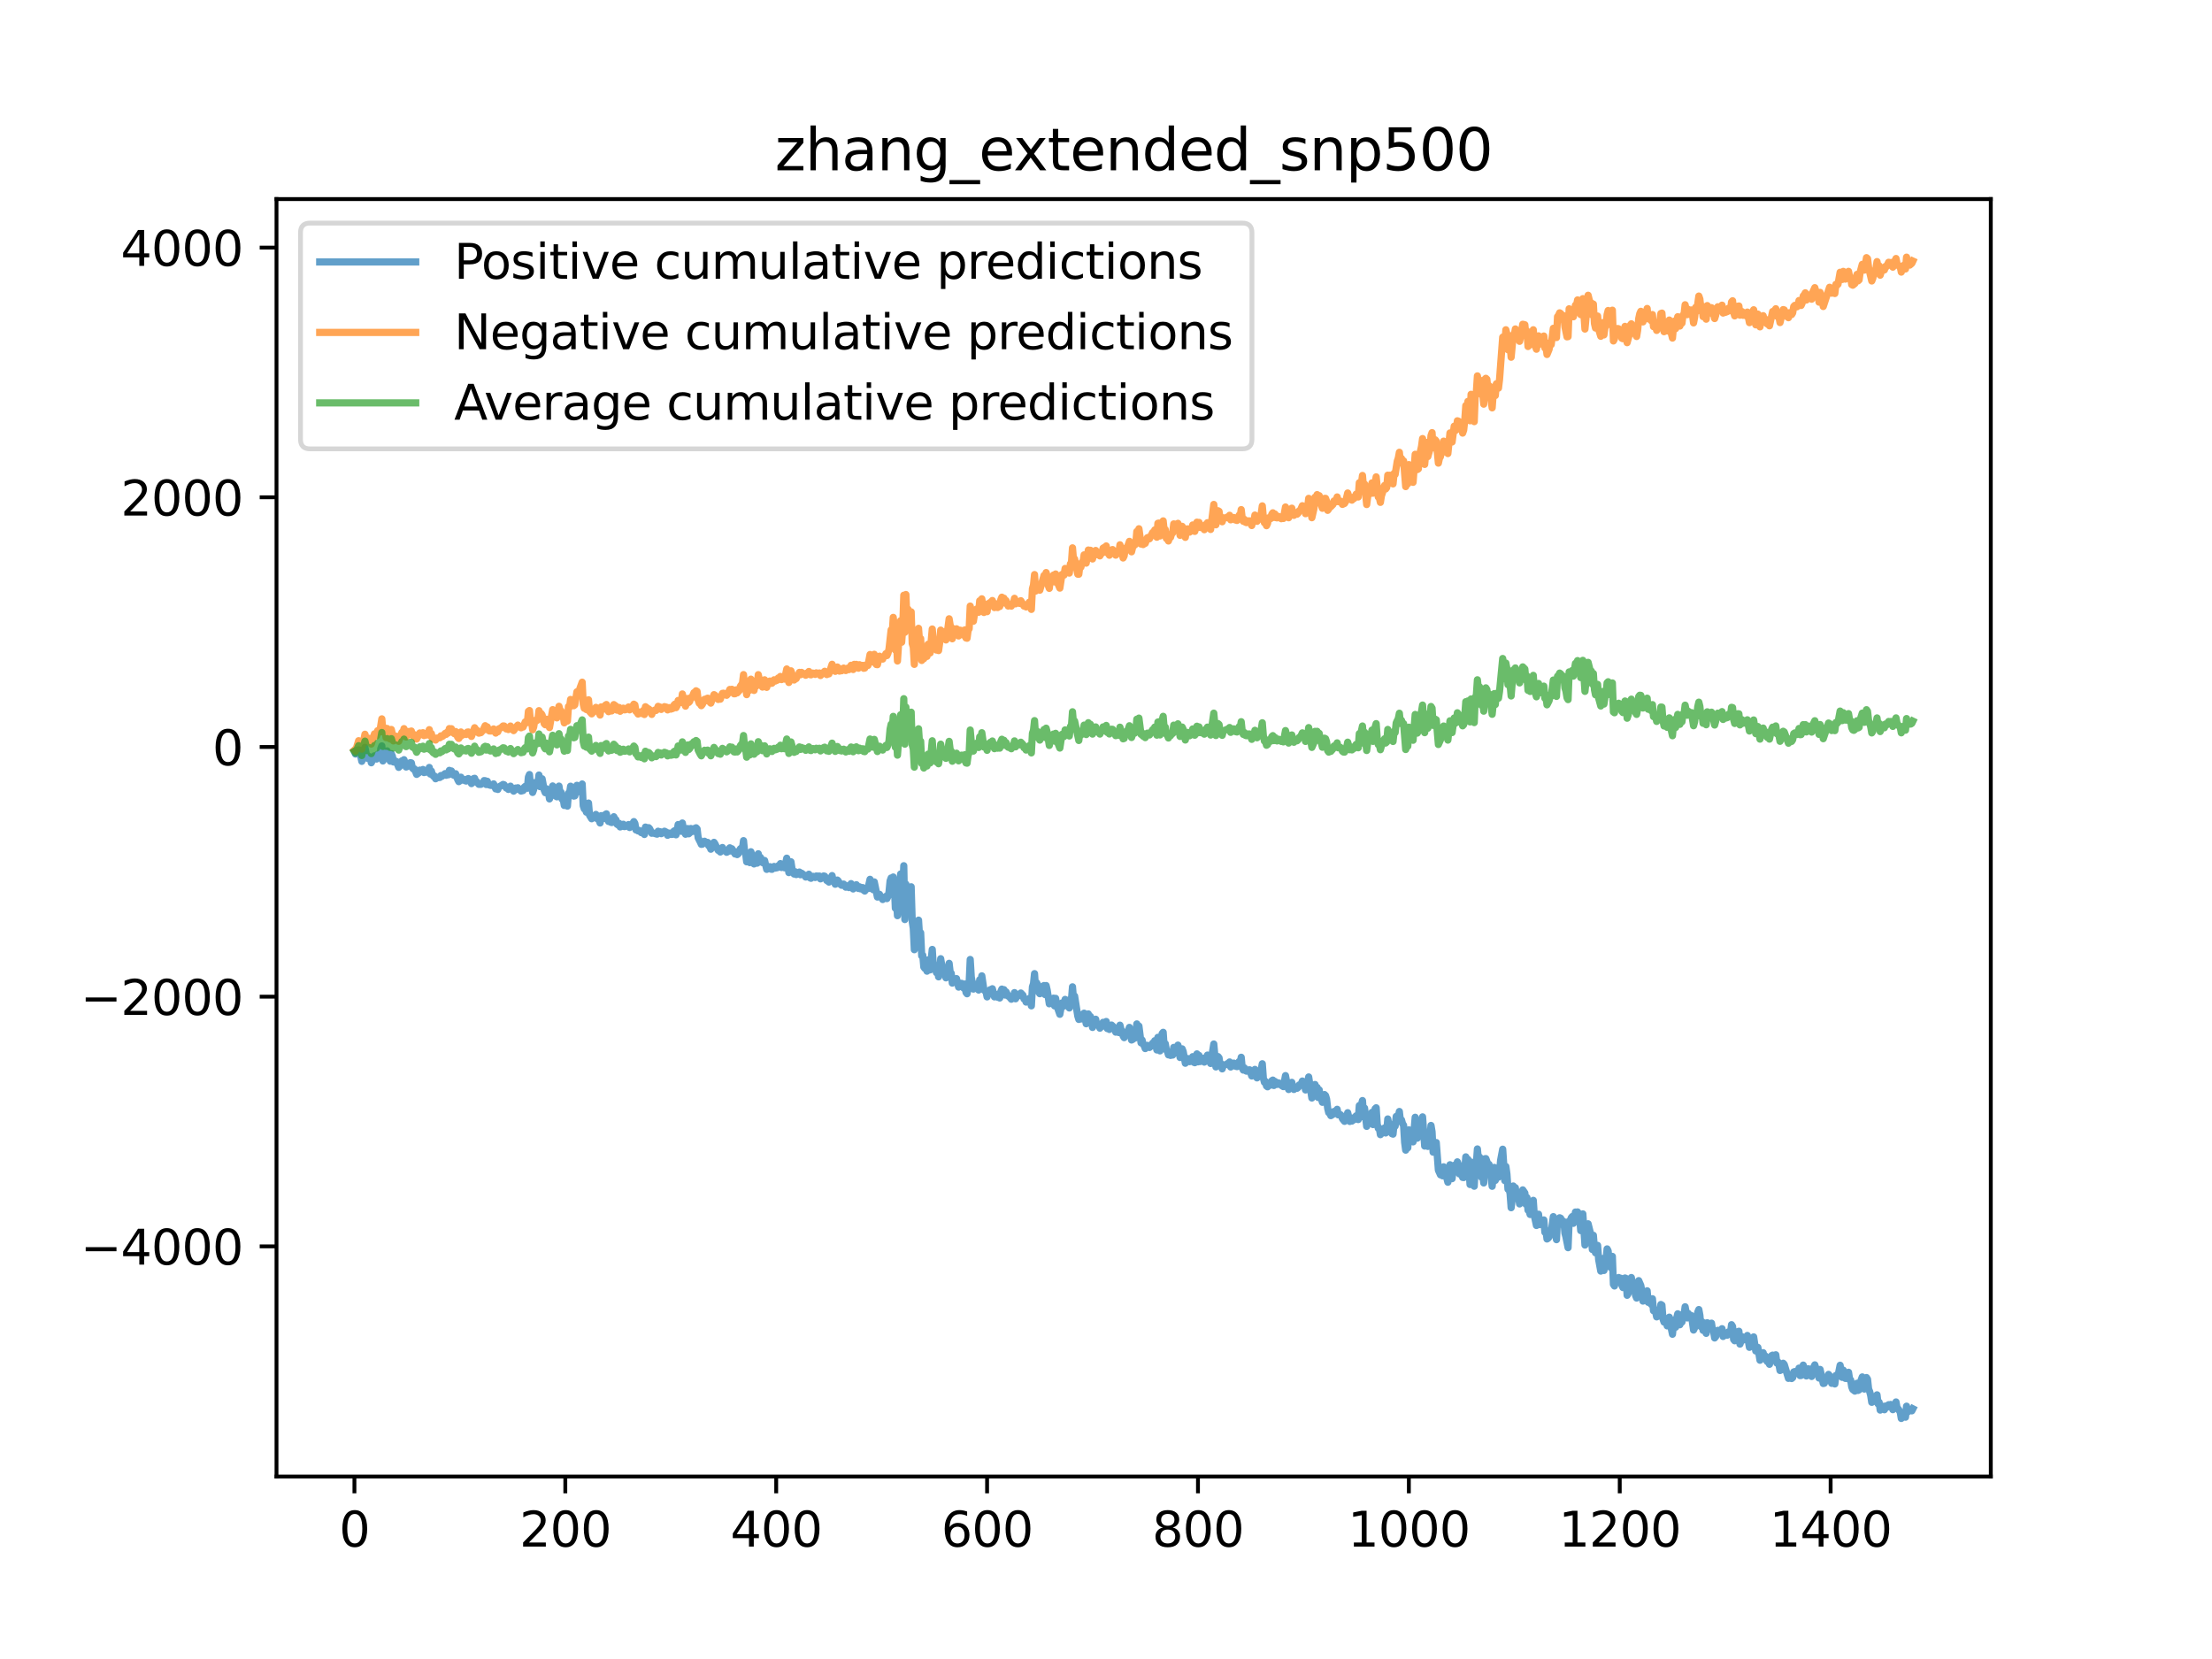 <?xml version="1.0" encoding="utf-8" standalone="no"?>
<!DOCTYPE svg PUBLIC "-//W3C//DTD SVG 1.1//EN"
  "http://www.w3.org/Graphics/SVG/1.1/DTD/svg11.dtd">
<svg xmlns:xlink="http://www.w3.org/1999/xlink" width="460.8pt" height="345.6pt" viewBox="0 0 460.8 345.6" xmlns="http://www.w3.org/2000/svg" version="1.1">
 <defs>
  <style type="text/css">*{stroke-linejoin: round; stroke-linecap: butt}</style>
 </defs>
 <g id="figure_1">
  <g id="patch_1">
   <path d="M 0 345.6 
L 460.8 345.6 
L 460.8 0 
L 0 0 
z
" style="fill: #ffffff"/>
  </g>
  <g id="axes_1">
   <g id="patch_2">
    <path d="M 57.6 307.584 
L 414.72 307.584 
L 414.72 41.472 
L 57.6 41.472 
z
" style="fill: #ffffff"/>
   </g>
   <g id="matplotlib.axis_1">
    <g id="xtick_1">
     <g id="line2d_1">
      <defs>
       <path id="m2847ea9349" d="M 0 0 
L 0 3.5 
" style="stroke: #000000; stroke-width: 0.8"/>
      </defs>
      <g>
       <use xlink:href="#m2847ea9349" x="73.833" y="307.584" style="stroke: #000000; stroke-width: 0.8"/>
      </g>
     </g>
     <g id="text_1">
      <!-- 0 -->
      <g transform="translate(70.651 322.182) scale(0.1 -0.1)">
       <defs>
        <path id="DejaVuSans-30" d="M 2034 4250 
Q 1547 4250 1301 3770 
Q 1056 3291 1056 2328 
Q 1056 1369 1301 889 
Q 1547 409 2034 409 
Q 2525 409 2770 889 
Q 3016 1369 3016 2328 
Q 3016 3291 2770 3770 
Q 2525 4250 2034 4250 
z
M 2034 4750 
Q 2819 4750 3233 4129 
Q 3647 3509 3647 2328 
Q 3647 1150 3233 529 
Q 2819 -91 2034 -91 
Q 1250 -91 836 529 
Q 422 1150 422 2328 
Q 422 3509 836 4129 
Q 1250 4750 2034 4750 
z
" transform="scale(0.016)"/>
       </defs>
       <use xlink:href="#DejaVuSans-30"/>
      </g>
     </g>
    </g>
    <g id="xtick_2">
     <g id="line2d_2">
      <g>
       <use xlink:href="#m2847ea9349" x="117.764" y="307.584" style="stroke: #000000; stroke-width: 0.8"/>
      </g>
     </g>
     <g id="text_2">
      <!-- 200 -->
      <g transform="translate(108.221 322.182) scale(0.1 -0.1)">
       <defs>
        <path id="DejaVuSans-32" d="M 1228 531 
L 3431 531 
L 3431 0 
L 469 0 
L 469 531 
Q 828 903 1448 1529 
Q 2069 2156 2228 2338 
Q 2531 2678 2651 2914 
Q 2772 3150 2772 3378 
Q 2772 3750 2511 3984 
Q 2250 4219 1831 4219 
Q 1534 4219 1204 4116 
Q 875 4013 500 3803 
L 500 4441 
Q 881 4594 1212 4672 
Q 1544 4750 1819 4750 
Q 2544 4750 2975 4387 
Q 3406 4025 3406 3419 
Q 3406 3131 3298 2873 
Q 3191 2616 2906 2266 
Q 2828 2175 2409 1742 
Q 1991 1309 1228 531 
z
" transform="scale(0.016)"/>
       </defs>
       <use xlink:href="#DejaVuSans-32"/>
       <use xlink:href="#DejaVuSans-30" x="63.623"/>
       <use xlink:href="#DejaVuSans-30" x="127.246"/>
      </g>
     </g>
    </g>
    <g id="xtick_3">
     <g id="line2d_3">
      <g>
       <use xlink:href="#m2847ea9349" x="161.696" y="307.584" style="stroke: #000000; stroke-width: 0.8"/>
      </g>
     </g>
     <g id="text_3">
      <!-- 400 -->
      <g transform="translate(152.152 322.182) scale(0.1 -0.1)">
       <defs>
        <path id="DejaVuSans-34" d="M 2419 4116 
L 825 1625 
L 2419 1625 
L 2419 4116 
z
M 2253 4666 
L 3047 4666 
L 3047 1625 
L 3713 1625 
L 3713 1100 
L 3047 1100 
L 3047 0 
L 2419 0 
L 2419 1100 
L 313 1100 
L 313 1709 
L 2253 4666 
z
" transform="scale(0.016)"/>
       </defs>
       <use xlink:href="#DejaVuSans-34"/>
       <use xlink:href="#DejaVuSans-30" x="63.623"/>
       <use xlink:href="#DejaVuSans-30" x="127.246"/>
      </g>
     </g>
    </g>
    <g id="xtick_4">
     <g id="line2d_4">
      <g>
       <use xlink:href="#m2847ea9349" x="205.628" y="307.584" style="stroke: #000000; stroke-width: 0.8"/>
      </g>
     </g>
     <g id="text_4">
      <!-- 600 -->
      <g transform="translate(196.084 322.182) scale(0.1 -0.1)">
       <defs>
        <path id="DejaVuSans-36" d="M 2113 2584 
Q 1688 2584 1439 2293 
Q 1191 2003 1191 1497 
Q 1191 994 1439 701 
Q 1688 409 2113 409 
Q 2538 409 2786 701 
Q 3034 994 3034 1497 
Q 3034 2003 2786 2293 
Q 2538 2584 2113 2584 
z
M 3366 4563 
L 3366 3988 
Q 3128 4100 2886 4159 
Q 2644 4219 2406 4219 
Q 1781 4219 1451 3797 
Q 1122 3375 1075 2522 
Q 1259 2794 1537 2939 
Q 1816 3084 2150 3084 
Q 2853 3084 3261 2657 
Q 3669 2231 3669 1497 
Q 3669 778 3244 343 
Q 2819 -91 2113 -91 
Q 1303 -91 875 529 
Q 447 1150 447 2328 
Q 447 3434 972 4092 
Q 1497 4750 2381 4750 
Q 2619 4750 2861 4703 
Q 3103 4656 3366 4563 
z
" transform="scale(0.016)"/>
       </defs>
       <use xlink:href="#DejaVuSans-36"/>
       <use xlink:href="#DejaVuSans-30" x="63.623"/>
       <use xlink:href="#DejaVuSans-30" x="127.246"/>
      </g>
     </g>
    </g>
    <g id="xtick_5">
     <g id="line2d_5">
      <g>
       <use xlink:href="#m2847ea9349" x="249.559" y="307.584" style="stroke: #000000; stroke-width: 0.8"/>
      </g>
     </g>
     <g id="text_5">
      <!-- 800 -->
      <g transform="translate(240.015 322.182) scale(0.1 -0.1)">
       <defs>
        <path id="DejaVuSans-38" d="M 2034 2216 
Q 1584 2216 1326 1975 
Q 1069 1734 1069 1313 
Q 1069 891 1326 650 
Q 1584 409 2034 409 
Q 2484 409 2743 651 
Q 3003 894 3003 1313 
Q 3003 1734 2745 1975 
Q 2488 2216 2034 2216 
z
M 1403 2484 
Q 997 2584 770 2862 
Q 544 3141 544 3541 
Q 544 4100 942 4425 
Q 1341 4750 2034 4750 
Q 2731 4750 3128 4425 
Q 3525 4100 3525 3541 
Q 3525 3141 3298 2862 
Q 3072 2584 2669 2484 
Q 3125 2378 3379 2068 
Q 3634 1759 3634 1313 
Q 3634 634 3220 271 
Q 2806 -91 2034 -91 
Q 1263 -91 848 271 
Q 434 634 434 1313 
Q 434 1759 690 2068 
Q 947 2378 1403 2484 
z
M 1172 3481 
Q 1172 3119 1398 2916 
Q 1625 2713 2034 2713 
Q 2441 2713 2670 2916 
Q 2900 3119 2900 3481 
Q 2900 3844 2670 4047 
Q 2441 4250 2034 4250 
Q 1625 4250 1398 4047 
Q 1172 3844 1172 3481 
z
" transform="scale(0.016)"/>
       </defs>
       <use xlink:href="#DejaVuSans-38"/>
       <use xlink:href="#DejaVuSans-30" x="63.623"/>
       <use xlink:href="#DejaVuSans-30" x="127.246"/>
      </g>
     </g>
    </g>
    <g id="xtick_6">
     <g id="line2d_6">
      <g>
       <use xlink:href="#m2847ea9349" x="293.491" y="307.584" style="stroke: #000000; stroke-width: 0.8"/>
      </g>
     </g>
     <g id="text_6">
      <!-- 1000 -->
      <g transform="translate(280.766 322.182) scale(0.1 -0.1)">
       <defs>
        <path id="DejaVuSans-31" d="M 794 531 
L 1825 531 
L 1825 4091 
L 703 3866 
L 703 4441 
L 1819 4666 
L 2450 4666 
L 2450 531 
L 3481 531 
L 3481 0 
L 794 0 
L 794 531 
z
" transform="scale(0.016)"/>
       </defs>
       <use xlink:href="#DejaVuSans-31"/>
       <use xlink:href="#DejaVuSans-30" x="63.623"/>
       <use xlink:href="#DejaVuSans-30" x="127.246"/>
       <use xlink:href="#DejaVuSans-30" x="190.869"/>
      </g>
     </g>
    </g>
    <g id="xtick_7">
     <g id="line2d_7">
      <g>
       <use xlink:href="#m2847ea9349" x="337.422" y="307.584" style="stroke: #000000; stroke-width: 0.8"/>
      </g>
     </g>
     <g id="text_7">
      <!-- 1200 -->
      <g transform="translate(324.697 322.182) scale(0.1 -0.1)">
       <use xlink:href="#DejaVuSans-31"/>
       <use xlink:href="#DejaVuSans-32" x="63.623"/>
       <use xlink:href="#DejaVuSans-30" x="127.246"/>
       <use xlink:href="#DejaVuSans-30" x="190.869"/>
      </g>
     </g>
    </g>
    <g id="xtick_8">
     <g id="line2d_8">
      <g>
       <use xlink:href="#m2847ea9349" x="381.354" y="307.584" style="stroke: #000000; stroke-width: 0.8"/>
      </g>
     </g>
     <g id="text_8">
      <!-- 1400 -->
      <g transform="translate(368.629 322.182) scale(0.1 -0.1)">
       <use xlink:href="#DejaVuSans-31"/>
       <use xlink:href="#DejaVuSans-34" x="63.623"/>
       <use xlink:href="#DejaVuSans-30" x="127.246"/>
       <use xlink:href="#DejaVuSans-30" x="190.869"/>
      </g>
     </g>
    </g>
   </g>
   <g id="matplotlib.axis_2">
    <g id="ytick_1">
     <g id="line2d_9">
      <defs>
       <path id="m7e55d88c0c" d="M 0 0 
L -3.5 0 
" style="stroke: #000000; stroke-width: 0.8"/>
      </defs>
      <g>
       <use xlink:href="#m7e55d88c0c" x="57.6" y="259.641" style="stroke: #000000; stroke-width: 0.8"/>
      </g>
     </g>
     <g id="text_9">
      <!-- −4000 -->
      <g transform="translate(16.77 263.441) scale(0.1 -0.1)">
       <defs>
        <path id="DejaVuSans-2212" d="M 678 2272 
L 4684 2272 
L 4684 1741 
L 678 1741 
L 678 2272 
z
" transform="scale(0.016)"/>
       </defs>
       <use xlink:href="#DejaVuSans-2212"/>
       <use xlink:href="#DejaVuSans-34" x="83.789"/>
       <use xlink:href="#DejaVuSans-30" x="147.412"/>
       <use xlink:href="#DejaVuSans-30" x="211.035"/>
       <use xlink:href="#DejaVuSans-30" x="274.658"/>
      </g>
     </g>
    </g>
    <g id="ytick_2">
     <g id="line2d_10">
      <g>
       <use xlink:href="#m7e55d88c0c" x="57.6" y="207.625" style="stroke: #000000; stroke-width: 0.8"/>
      </g>
     </g>
     <g id="text_10">
      <!-- −2000 -->
      <g transform="translate(16.77 211.425) scale(0.1 -0.1)">
       <use xlink:href="#DejaVuSans-2212"/>
       <use xlink:href="#DejaVuSans-32" x="83.789"/>
       <use xlink:href="#DejaVuSans-30" x="147.412"/>
       <use xlink:href="#DejaVuSans-30" x="211.035"/>
       <use xlink:href="#DejaVuSans-30" x="274.658"/>
      </g>
     </g>
    </g>
    <g id="ytick_3">
     <g id="line2d_11">
      <g>
       <use xlink:href="#m7e55d88c0c" x="57.6" y="155.609" style="stroke: #000000; stroke-width: 0.8"/>
      </g>
     </g>
     <g id="text_11">
      <!-- 0 -->
      <g transform="translate(44.237 159.409) scale(0.1 -0.1)">
       <use xlink:href="#DejaVuSans-30"/>
      </g>
     </g>
    </g>
    <g id="ytick_4">
     <g id="line2d_12">
      <g>
       <use xlink:href="#m7e55d88c0c" x="57.6" y="103.593" style="stroke: #000000; stroke-width: 0.8"/>
      </g>
     </g>
     <g id="text_12">
      <!-- 2000 -->
      <g transform="translate(25.15 107.393) scale(0.1 -0.1)">
       <use xlink:href="#DejaVuSans-32"/>
       <use xlink:href="#DejaVuSans-30" x="63.623"/>
       <use xlink:href="#DejaVuSans-30" x="127.246"/>
       <use xlink:href="#DejaVuSans-30" x="190.869"/>
      </g>
     </g>
    </g>
    <g id="ytick_5">
     <g id="line2d_13">
      <g>
       <use xlink:href="#m7e55d88c0c" x="57.6" y="51.577" style="stroke: #000000; stroke-width: 0.8"/>
      </g>
     </g>
     <g id="text_13">
      <!-- 4000 -->
      <g transform="translate(25.15 55.376) scale(0.1 -0.1)">
       <use xlink:href="#DejaVuSans-34"/>
       <use xlink:href="#DejaVuSans-30" x="63.623"/>
       <use xlink:href="#DejaVuSans-30" x="127.246"/>
       <use xlink:href="#DejaVuSans-30" x="190.869"/>
      </g>
     </g>
    </g>
   </g>
   <g id="line2d_14">
    <path d="M 73.833 156.531 
L 74.052 157.079 
L 74.711 156.202 
L 74.931 156.587 
L 75.37 158.603 
L 75.81 156.329 
L 76.029 155.697 
L 76.469 157.949 
L 76.688 157.877 
L 76.908 157.594 
L 77.128 157.838 
L 77.347 158.9 
L 78.006 157.451 
L 78.446 158.123 
L 78.665 157.144 
L 78.885 157.616 
L 79.105 157.629 
L 79.324 155.95 
L 79.544 155.387 
L 79.763 158.522 
L 79.983 156.88 
L 80.203 156.813 
L 80.422 158.004 
L 80.642 156.423 
L 80.862 157.633 
L 81.301 158.571 
L 81.521 157.009 
L 81.74 157.528 
L 81.96 158.732 
L 82.18 158.415 
L 82.399 158.831 
L 82.619 158.655 
L 83.058 159.857 
L 83.278 159.626 
L 83.717 158.5 
L 83.937 159.004 
L 84.157 158.258 
L 84.596 159.78 
L 84.816 159.694 
L 85.035 159.007 
L 85.255 159.364 
L 85.475 158.881 
L 85.694 158.922 
L 85.914 160.003 
L 86.134 160.218 
L 86.353 160.18 
L 86.793 161.316 
L 87.232 161.002 
L 87.452 160.425 
L 87.671 160.733 
L 88.11 160.294 
L 88.33 160.937 
L 88.55 160.699 
L 88.769 160.862 
L 89.209 160.536 
L 89.428 159.873 
L 89.648 161.254 
L 89.868 160.63 
L 90.087 161.399 
L 90.307 161.715 
L 90.527 161.662 
L 90.746 162.234 
L 90.966 161.898 
L 91.186 162.004 
L 91.625 161.963 
L 91.845 161.557 
L 92.064 161.716 
L 92.723 161.156 
L 92.943 161.501 
L 93.163 161.09 
L 93.382 161.41 
L 93.602 160.477 
L 93.822 161.061 
L 94.041 160.603 
L 94.261 161.347 
L 94.7 161.57 
L 94.92 161.178 
L 95.359 162.416 
L 95.579 162.827 
L 95.799 162.671 
L 96.018 161.903 
L 96.238 162.494 
L 96.458 162.515 
L 96.677 162.377 
L 96.897 162.64 
L 97.116 162.707 
L 97.336 162.295 
L 97.556 162.186 
L 97.995 162.622 
L 98.215 163.237 
L 98.434 162.867 
L 98.654 162.198 
L 98.874 162.131 
L 99.093 162.919 
L 99.313 162.824 
L 99.752 163.393 
L 100.192 163.39 
L 100.631 163.074 
L 100.851 162.61 
L 101.07 162.632 
L 101.29 163.433 
L 101.51 162.749 
L 101.729 163.456 
L 102.169 163.594 
L 102.388 163.619 
L 102.828 163.294 
L 103.267 164.344 
L 103.487 164.152 
L 103.706 164.457 
L 103.926 163.926 
L 104.365 163.683 
L 104.805 163.409 
L 105.024 163.487 
L 105.463 164.153 
L 105.683 164.07 
L 105.903 164.449 
L 106.122 164.273 
L 106.342 163.772 
L 106.562 164.276 
L 106.781 164.292 
L 107.001 164.808 
L 107.221 164.581 
L 107.44 164.163 
L 107.66 164.212 
L 107.88 164.098 
L 108.099 164.493 
L 108.319 164.51 
L 108.539 164.792 
L 108.978 164.677 
L 109.198 164.007 
L 109.417 163.812 
L 109.637 164.132 
L 109.857 164.206 
L 110.076 161.879 
L 110.296 161.349 
L 110.516 163.714 
L 110.735 163.364 
L 110.955 165.079 
L 111.175 164.476 
L 111.394 163.032 
L 111.614 163.498 
L 112.053 163.308 
L 112.273 161.454 
L 112.493 163.871 
L 112.712 162.474 
L 112.932 162.235 
L 113.371 164.608 
L 113.591 165.133 
L 113.81 164.304 
L 114.25 165.096 
L 114.469 166.43 
L 115.128 163.727 
L 115.348 164.67 
L 115.568 164.648 
L 115.787 165.853 
L 116.007 165.993 
L 116.446 163.756 
L 116.666 165.192 
L 116.886 165.051 
L 117.105 166.485 
L 117.325 166.44 
L 117.545 167.791 
L 117.764 166.901 
L 117.984 167.169 
L 118.204 167.931 
L 118.423 165.222 
L 118.643 165.281 
L 118.863 163.779 
L 119.082 164.825 
L 119.522 165.842 
L 119.741 165.794 
L 120.181 163.593 
L 120.4 164.959 
L 120.84 164.144 
L 121.059 163.847 
L 121.279 163.317 
L 121.499 167.863 
L 121.718 168.507 
L 121.938 168.514 
L 122.157 169.192 
L 122.377 169.086 
L 122.597 167.288 
L 122.816 169.847 
L 123.256 170.562 
L 123.915 169.986 
L 124.134 169.66 
L 124.354 170.523 
L 124.574 170.496 
L 124.793 170.855 
L 125.013 171.446 
L 125.233 169.911 
L 125.672 170.012 
L 125.892 170.5 
L 126.111 169.671 
L 126.331 169.539 
L 126.551 170.665 
L 126.77 171.12 
L 126.99 170.87 
L 127.21 171.28 
L 127.429 171.35 
L 127.869 170.138 
L 128.088 170.597 
L 128.308 170.764 
L 128.528 171.697 
L 128.747 171.839 
L 128.967 171.511 
L 129.187 172.267 
L 129.626 172.113 
L 129.846 171.706 
L 130.065 172.194 
L 130.285 172.154 
L 130.504 171.978 
L 130.724 171.944 
L 130.944 171.769 
L 131.163 172.388 
L 131.383 172.033 
L 131.603 171.913 
L 132.042 171.151 
L 132.262 171.528 
L 132.481 172.892 
L 132.701 172.815 
L 132.921 173.092 
L 133.14 172.992 
L 133.58 173.449 
L 133.799 173.301 
L 134.019 173.004 
L 134.239 173.837 
L 134.458 172.295 
L 134.678 172.394 
L 134.898 173.001 
L 135.117 172.417 
L 135.337 172.634 
L 135.776 173.589 
L 135.996 173.516 
L 136.875 173.772 
L 137.094 173.161 
L 137.314 173.413 
L 137.534 173.267 
L 137.753 173.671 
L 138.412 173.157 
L 138.851 173.384 
L 139.071 174.005 
L 139.51 173.546 
L 139.73 173.833 
L 140.169 173.797 
L 140.389 173.135 
L 140.609 173.02 
L 140.828 173.907 
L 141.048 173.144 
L 141.268 171.767 
L 141.487 172.447 
L 141.707 172.639 
L 141.927 173.18 
L 142.146 171.446 
L 142.366 172.639 
L 142.805 173.788 
L 143.245 172.602 
L 143.464 173.699 
L 143.684 173.505 
L 143.904 172.593 
L 144.123 173.24 
L 144.343 172.779 
L 144.563 172.617 
L 144.782 173.228 
L 145.002 172.44 
L 145.222 172.68 
L 145.441 174.541 
L 145.881 175.411 
L 146.1 175.891 
L 146.32 175.86 
L 146.54 175.417 
L 146.759 175.242 
L 146.979 175.617 
L 147.199 175.464 
L 147.418 175.485 
L 147.638 176.201 
L 147.857 176.323 
L 148.077 176.906 
L 148.736 175.473 
L 148.956 175.809 
L 149.395 176.749 
L 149.615 177.146 
L 149.834 176.978 
L 150.054 177.488 
L 150.493 176.547 
L 150.933 177.255 
L 151.152 177.244 
L 151.372 177.546 
L 151.592 177.429 
L 152.031 176.612 
L 152.251 177.278 
L 152.47 176.81 
L 153.129 177.902 
L 153.349 177.452 
L 153.569 178.03 
L 153.788 177.852 
L 154.008 177.515 
L 154.228 176.827 
L 154.447 176.657 
L 154.667 176.775 
L 154.887 175.122 
L 155.106 177.326 
L 155.326 177.798 
L 155.546 179.532 
L 155.985 177.844 
L 156.204 179.699 
L 156.424 177.435 
L 156.644 178.169 
L 156.863 179.515 
L 157.083 179.975 
L 157.303 179.218 
L 157.522 179.813 
L 157.742 179.809 
L 157.962 177.854 
L 158.181 179.02 
L 158.401 178.6 
L 158.621 178.986 
L 158.84 179.693 
L 159.06 179.768 
L 159.28 179.258 
L 159.719 181.105 
L 160.158 180.557 
L 160.378 180.541 
L 160.598 181.06 
L 160.817 181.097 
L 161.257 180.493 
L 161.476 180.845 
L 161.916 180.756 
L 162.135 180.351 
L 162.355 180.478 
L 162.575 179.906 
L 162.794 180.717 
L 163.014 180.521 
L 163.234 180.092 
L 163.453 180.781 
L 163.893 178.77 
L 164.332 181.778 
L 164.551 180.934 
L 164.771 179.523 
L 164.991 180.975 
L 165.43 182.08 
L 165.65 181.601 
L 165.869 182.188 
L 166.089 181.94 
L 166.309 182.008 
L 166.528 181.665 
L 166.748 182.224 
L 166.968 181.896 
L 167.627 182.386 
L 167.846 182.697 
L 168.066 182.392 
L 168.286 182.527 
L 168.505 182.119 
L 168.725 182.859 
L 168.945 182.965 
L 169.164 182.623 
L 169.384 182.554 
L 169.823 182.802 
L 170.043 182.49 
L 170.482 182.514 
L 170.702 182.5 
L 170.922 183.085 
L 171.361 182.81 
L 171.581 182.477 
L 171.8 182.526 
L 172.02 182.867 
L 172.24 183.431 
L 172.459 183.524 
L 172.679 183.753 
L 173.338 182.401 
L 173.557 183.481 
L 173.777 183.571 
L 173.997 184.206 
L 174.216 183.553 
L 174.436 183.332 
L 174.656 183.549 
L 174.875 184.127 
L 175.095 184.075 
L 175.315 184.421 
L 175.754 184.171 
L 176.193 184.817 
L 176.633 184.517 
L 176.852 184.9 
L 177.072 184.738 
L 177.292 184.076 
L 177.731 185.185 
L 177.951 184.45 
L 178.17 184.697 
L 178.39 184.304 
L 178.829 185.087 
L 179.049 184.731 
L 179.269 185.167 
L 179.488 184.904 
L 179.708 184.895 
L 179.928 185.457 
L 180.147 185.617 
L 180.367 185.166 
L 180.806 185.112 
L 181.245 183.175 
L 181.465 185.089 
L 181.685 185.076 
L 181.904 185.336 
L 182.124 183.718 
L 182.783 186.872 
L 183.003 186.826 
L 183.222 186.304 
L 183.442 186.893 
L 183.662 186.944 
L 183.881 187.385 
L 184.101 187.033 
L 184.321 187.108 
L 184.54 186.733 
L 184.76 187.194 
L 184.98 186.735 
L 185.199 185.802 
L 185.419 183.522 
L 185.639 182.898 
L 185.858 185.03 
L 186.078 182.693 
L 186.298 184.177 
L 186.517 189.2 
L 186.737 187.191 
L 186.957 190.756 
L 187.176 188.117 
L 187.396 187.153 
L 187.616 182.065 
L 187.835 189.149 
L 188.055 185.983 
L 188.275 180.341 
L 188.494 191.555 
L 188.714 184.189 
L 188.934 190.108 
L 189.153 186.336 
L 189.373 187.191 
L 189.593 184.925 
L 189.812 184.73 
L 190.032 191.967 
L 190.251 193.387 
L 190.471 197.842 
L 190.691 193.9 
L 190.91 196.048 
L 191.13 194.655 
L 191.35 191.682 
L 191.569 195.18 
L 191.789 194.307 
L 192.009 199.126 
L 192.228 198.993 
L 192.448 201.457 
L 192.668 201.748 
L 192.887 200.145 
L 193.107 202.315 
L 193.327 199.963 
L 193.546 200.296 
L 193.766 202.044 
L 194.205 197.781 
L 194.425 201.208 
L 194.645 200.975 
L 195.084 202.631 
L 195.304 201.821 
L 195.523 203.493 
L 195.743 202.25 
L 195.963 199.714 
L 196.402 202.377 
L 196.622 201.709 
L 197.061 203.707 
L 197.281 203.317 
L 197.72 200.677 
L 197.94 202.568 
L 198.159 202.744 
L 198.379 204.8 
L 198.598 203.893 
L 198.818 204.641 
L 199.038 203.893 
L 199.257 203.863 
L 199.697 205.632 
L 199.916 204.946 
L 200.136 204.837 
L 200.356 204.86 
L 200.575 205.229 
L 200.795 205.877 
L 201.015 204.985 
L 201.234 206.733 
L 201.454 207.02 
L 201.893 204.721 
L 202.113 199.874 
L 202.333 203.515 
L 202.772 206.043 
L 202.992 205.364 
L 203.211 205.397 
L 203.431 205.017 
L 203.87 206.245 
L 204.09 204.102 
L 204.31 205.447 
L 204.529 203.286 
L 204.969 206.233 
L 205.408 206.591 
L 205.628 207.673 
L 205.847 206.571 
L 206.067 207.048 
L 206.287 206.161 
L 206.506 206.975 
L 206.726 205.973 
L 207.165 207.672 
L 207.385 207.126 
L 207.604 207.183 
L 207.824 207.742 
L 208.044 207.671 
L 208.263 207.904 
L 208.483 206.571 
L 208.703 206.046 
L 208.922 206.944 
L 209.142 206.164 
L 209.362 207.285 
L 209.581 206.621 
L 210.021 207.503 
L 210.24 207.612 
L 210.68 208.158 
L 210.899 207.784 
L 211.119 207.757 
L 211.339 206.778 
L 211.558 208.065 
L 211.998 207.262 
L 212.437 207.394 
L 212.657 206.861 
L 213.096 207.322 
L 213.316 208.104 
L 213.535 208.074 
L 213.755 208.752 
L 213.975 208.393 
L 214.194 208.655 
L 214.414 208.002 
L 214.634 208.442 
L 214.853 209.539 
L 215.073 205.565 
L 215.292 204.929 
L 215.512 202.827 
L 215.732 206.196 
L 215.951 204.733 
L 216.171 205.158 
L 216.391 206.683 
L 216.61 207.012 
L 217.269 205.446 
L 217.489 205.306 
L 217.709 207.191 
L 217.928 205.306 
L 218.148 206.248 
L 218.587 209.114 
L 218.807 208.3 
L 219.246 209.037 
L 219.466 207.933 
L 219.686 209.544 
L 219.905 207.974 
L 220.125 209.42 
L 220.784 211.3 
L 221.223 208.931 
L 221.443 209.385 
L 221.663 209.574 
L 221.882 208.196 
L 222.102 209.214 
L 222.322 209.151 
L 222.761 209.982 
L 222.981 208.132 
L 223.2 208.267 
L 223.42 205.571 
L 223.639 208.276 
L 223.859 207.493 
L 224.518 211.649 
L 224.738 212.366 
L 224.957 211.393 
L 225.177 212.274 
L 225.397 211.764 
L 225.616 212.222 
L 225.836 211.066 
L 226.275 213.268 
L 226.495 212.532 
L 226.715 211.214 
L 226.934 212.349 
L 227.154 211.748 
L 227.374 212.544 
L 227.593 214.035 
L 227.813 213.192 
L 228.033 212.997 
L 228.252 212.326 
L 228.472 213.485 
L 228.692 213.564 
L 228.911 213.433 
L 229.131 214.191 
L 229.351 213.81 
L 229.57 213.813 
L 229.79 212.969 
L 230.229 213.07 
L 230.449 212.794 
L 230.669 214.27 
L 230.888 214.109 
L 231.108 214.455 
L 231.547 213.536 
L 231.986 213.931 
L 232.206 214.315 
L 232.426 215.014 
L 232.645 214.742 
L 232.865 214.647 
L 233.085 215.106 
L 233.304 213.56 
L 233.524 214.451 
L 233.744 214.796 
L 233.963 215.809 
L 234.183 216.161 
L 234.403 215.185 
L 234.622 215.085 
L 234.842 215.216 
L 235.281 214.023 
L 235.721 216.653 
L 235.94 216.543 
L 236.16 215.786 
L 236.38 216.282 
L 236.599 215.921 
L 236.819 213.298 
L 237.039 215.611 
L 237.258 213.747 
L 237.698 217.248 
L 237.917 216.657 
L 238.137 217.522 
L 238.357 217.835 
L 238.576 218.44 
L 238.796 217.958 
L 239.016 217.764 
L 239.235 217.857 
L 239.455 218.21 
L 239.894 217.817 
L 240.114 217.302 
L 240.334 217.352 
L 240.553 216.798 
L 240.773 217.408 
L 240.992 218.725 
L 241.212 216.092 
L 241.432 216.091 
L 241.651 218.919 
L 242.091 215.311 
L 242.31 215.045 
L 242.53 218.28 
L 242.75 217.418 
L 242.969 218.709 
L 243.189 219.028 
L 243.409 219.749 
L 243.628 219.237 
L 243.848 219.865 
L 244.068 219.613 
L 244.287 219.788 
L 244.507 218.192 
L 244.727 218.455 
L 244.946 219.334 
L 245.166 218.217 
L 245.386 217.717 
L 245.605 218.641 
L 245.825 220.297 
L 246.264 218.495 
L 246.484 219.076 
L 246.923 221.493 
L 247.363 220.512 
L 247.582 220.549 
L 247.802 221.16 
L 248.022 220.715 
L 248.241 220.785 
L 248.461 220.118 
L 248.681 221.291 
L 248.9 221.381 
L 249.339 219.543 
L 249.559 221.201 
L 249.779 219.866 
L 249.998 221.143 
L 250.218 221.002 
L 250.657 220.462 
L 250.877 221.256 
L 251.097 220.332 
L 251.316 220.647 
L 251.536 219.793 
L 251.756 220.091 
L 251.975 221.072 
L 252.195 221.544 
L 252.854 217.483 
L 253.293 222.262 
L 253.733 220.102 
L 253.952 220.363 
L 254.172 221.937 
L 254.392 221.602 
L 254.611 222.665 
L 254.831 221.914 
L 255.49 221.737 
L 255.71 221.565 
L 255.929 221.706 
L 256.149 221.225 
L 256.369 222.277 
L 257.028 221.464 
L 257.247 222.065 
L 257.686 222.196 
L 257.906 221.804 
L 258.126 221.142 
L 258.345 221.503 
L 258.565 220.245 
L 258.785 222.487 
L 259.004 222.923 
L 259.224 222.452 
L 259.444 223.007 
L 259.663 223.14 
L 259.883 223.119 
L 260.103 222.877 
L 260.322 222.862 
L 260.762 224.145 
L 260.981 223.669 
L 261.201 223.834 
L 261.421 222.776 
L 261.64 224.261 
L 261.86 224.545 
L 262.08 223.942 
L 262.299 223.982 
L 262.739 222.772 
L 262.958 221.599 
L 263.178 224.599 
L 263.398 225.458 
L 263.617 225.287 
L 263.837 226.231 
L 264.057 226.403 
L 264.276 225.715 
L 264.496 225.61 
L 264.716 226.05 
L 264.935 225.148 
L 265.155 225.002 
L 265.375 226.13 
L 265.594 225.282 
L 265.814 225.888 
L 266.033 225.905 
L 266.253 225.569 
L 266.692 225.708 
L 266.912 226.084 
L 267.351 226.366 
L 267.791 224.069 
L 268.23 226.391 
L 268.45 226.961 
L 268.669 226.453 
L 268.889 226.258 
L 269.109 225.473 
L 269.328 226.555 
L 269.548 226.953 
L 269.768 226.591 
L 269.987 226.477 
L 270.207 226.707 
L 270.427 226.524 
L 270.646 226.014 
L 270.866 226.079 
L 271.086 225.745 
L 271.305 225.198 
L 271.525 226.183 
L 271.745 225.743 
L 271.964 227.056 
L 272.184 226.887 
L 272.623 224.347 
L 273.282 228.733 
L 273.722 228.167 
L 273.941 225.918 
L 274.161 227.433 
L 274.38 226.522 
L 274.6 228.631 
L 274.82 227.04 
L 275.039 228.576 
L 275.259 228.849 
L 275.479 229.63 
L 275.698 228.998 
L 275.918 228.014 
L 276.138 228.242 
L 276.357 228.975 
L 276.577 230.867 
L 276.797 231.78 
L 277.016 231.884 
L 277.236 232.408 
L 277.675 232.135 
L 277.895 231.539 
L 278.115 231.952 
L 278.334 231.907 
L 278.554 231.084 
L 278.774 232.239 
L 279.213 232.19 
L 279.433 232.397 
L 279.652 233.056 
L 280.092 233.597 
L 280.311 233.429 
L 280.531 232.863 
L 280.751 231.793 
L 281.19 233.619 
L 281.41 233.281 
L 281.629 233.541 
L 281.849 232.896 
L 282.069 233.26 
L 282.508 232.448 
L 282.947 233.224 
L 283.167 230.304 
L 283.386 232.712 
L 283.606 230.11 
L 283.826 229.268 
L 284.045 232.171 
L 284.265 230.835 
L 284.704 234.641 
L 284.924 233.794 
L 285.144 232.496 
L 285.363 233.752 
L 285.803 231.727 
L 286.022 234.271 
L 286.462 230.98 
L 286.681 230.771 
L 286.901 234.192 
L 287.121 235.046 
L 287.34 235 
L 287.56 236.37 
L 287.999 235.9 
L 288.219 235.184 
L 288.439 234.957 
L 288.658 236.018 
L 288.878 235.695 
L 289.098 233.095 
L 289.317 234.225 
L 289.757 234.695 
L 289.976 236.178 
L 290.196 236.26 
L 290.416 234.13 
L 290.635 234.596 
L 290.855 232.569 
L 291.294 232.492 
L 291.514 231.542 
L 291.733 233.601 
L 291.953 233.292 
L 292.173 234.079 
L 292.392 234.408 
L 292.612 237.996 
L 292.832 239.596 
L 293.051 239.081 
L 293.271 239.115 
L 293.491 235.363 
L 293.71 236.226 
L 293.93 235.607 
L 294.369 237.87 
L 294.809 232.748 
L 295.248 237.109 
L 295.468 236.657 
L 295.687 233.754 
L 295.907 233.847 
L 296.127 233.691 
L 296.346 232.663 
L 296.786 238.746 
L 297.005 237.734 
L 297.225 235.988 
L 297.445 238.819 
L 297.664 238.216 
L 297.884 237.026 
L 298.104 234.452 
L 298.323 235.774 
L 298.543 240.017 
L 298.982 238.052 
L 299.202 238.009 
L 299.641 243.775 
L 300.08 244.743 
L 300.3 243.706 
L 300.52 244.941 
L 300.739 243.068 
L 300.959 244.686 
L 301.179 244.96 
L 301.398 245.434 
L 301.618 246.282 
L 302.057 242.637 
L 302.497 245.539 
L 302.716 243.636 
L 302.936 242.757 
L 303.156 244.042 
L 303.375 243.854 
L 303.595 242.033 
L 303.815 242.567 
L 304.034 244.565 
L 304.254 243 
L 304.474 243.243 
L 304.693 245.28 
L 304.913 245.315 
L 305.133 243.745 
L 305.352 240.995 
L 305.572 244.069 
L 305.792 241.509 
L 306.011 243.292 
L 306.231 246.756 
L 306.451 242.073 
L 306.67 243.476 
L 306.89 244.146 
L 307.11 247.111 
L 307.329 242.751 
L 307.549 242.383 
L 307.769 239.345 
L 307.988 241.743 
L 308.208 241.016 
L 308.427 242.046 
L 308.647 245.265 
L 308.867 244.274 
L 309.086 246.432 
L 309.306 241.393 
L 309.526 241.358 
L 309.745 241.929 
L 309.965 244.185 
L 310.185 242.549 
L 310.404 243.307 
L 310.844 247.126 
L 311.283 243.19 
L 311.503 245.897 
L 311.722 243.916 
L 311.942 244.305 
L 312.162 245.222 
L 312.381 244.183 
L 312.601 241.722 
L 313.04 239.399 
L 313.48 245.944 
L 313.699 242.995 
L 313.919 244.562 
L 314.139 247.731 
L 314.358 247.584 
L 314.578 248.676 
L 314.798 251.591 
L 315.017 249.845 
L 315.237 247.059 
L 315.457 247.803 
L 315.676 247.417 
L 315.896 249.064 
L 316.116 249.175 
L 316.335 249.426 
L 316.555 250.805 
L 316.774 249.968 
L 316.994 248.414 
L 317.214 247.875 
L 317.653 248.531 
L 317.873 250.872 
L 318.092 249.473 
L 318.312 252.101 
L 318.532 252.228 
L 318.751 253 
L 318.971 251.466 
L 319.191 251.406 
L 319.41 250.054 
L 319.63 253.263 
L 320.069 255.292 
L 320.509 252.94 
L 320.728 255.112 
L 320.948 254.546 
L 321.387 254.46 
L 321.607 254.134 
L 321.827 256.706 
L 322.046 256.27 
L 322.266 258.103 
L 322.486 257.964 
L 322.705 257.666 
L 322.925 256.459 
L 323.145 256.754 
L 323.584 253.447 
L 324.243 258.246 
L 324.463 254.012 
L 324.682 254.107 
L 324.902 253.681 
L 325.121 253.781 
L 325.341 255.032 
L 325.561 254.337 
L 325.78 254.507 
L 326 256.891 
L 326.22 257.714 
L 326.659 259.917 
L 326.879 254.367 
L 327.098 254.898 
L 327.318 253.692 
L 327.538 253.425 
L 327.757 254.841 
L 328.197 252.487 
L 328.416 253.086 
L 328.636 252.469 
L 328.856 252.794 
L 329.075 253.771 
L 329.295 256.358 
L 329.515 253.804 
L 329.734 252.874 
L 330.174 259.37 
L 330.613 257.256 
L 330.833 254.94 
L 331.272 256.704 
L 331.492 257.276 
L 331.711 260.296 
L 331.931 257.336 
L 332.151 260.026 
L 332.37 260.985 
L 332.81 259.433 
L 333.029 262.399 
L 333.469 264.795 
L 333.908 262.162 
L 334.127 264.666 
L 334.567 262.653 
L 334.786 260.166 
L 335.006 260.569 
L 335.226 263.193 
L 335.445 263.961 
L 335.665 264.145 
L 335.885 261.729 
L 336.104 267.558 
L 336.324 267.894 
L 336.544 266.505 
L 336.763 267.182 
L 336.983 266.401 
L 337.203 266.125 
L 337.422 266.845 
L 337.642 266.281 
L 337.862 267.726 
L 338.081 268.221 
L 338.301 267.908 
L 338.521 266.225 
L 338.74 266.325 
L 338.96 269.831 
L 339.18 269.452 
L 339.399 268.407 
L 339.619 266.621 
L 339.839 266.134 
L 340.278 268.891 
L 340.498 268.14 
L 340.717 269.876 
L 340.937 270.41 
L 341.157 269.423 
L 341.376 266.781 
L 341.816 267.804 
L 342.035 269.048 
L 342.255 271.041 
L 342.474 269.274 
L 342.694 270.096 
L 342.914 269.767 
L 343.133 268.896 
L 343.353 271.297 
L 343.573 271.095 
L 343.792 270.643 
L 344.012 271.75 
L 344.232 270.555 
L 344.451 273.051 
L 344.671 272.768 
L 344.891 273.246 
L 345.11 274.329 
L 345.55 274.087 
L 345.769 273.433 
L 345.989 271.751 
L 346.209 271.884 
L 346.428 274.754 
L 346.648 275.418 
L 347.087 275.025 
L 347.307 276.206 
L 347.527 276.082 
L 347.746 274.389 
L 348.186 276.897 
L 348.405 277.949 
L 348.625 275.847 
L 348.845 274.968 
L 349.064 276.484 
L 349.284 274.581 
L 349.504 273.686 
L 349.723 274.563 
L 349.943 275.97 
L 350.163 275.427 
L 350.382 275.415 
L 350.602 273.722 
L 350.821 273.902 
L 351.041 272.221 
L 351.48 274.553 
L 351.7 273.623 
L 351.92 274.358 
L 352.139 274.346 
L 352.359 274.071 
L 352.798 277.071 
L 353.018 276.617 
L 353.238 274.582 
L 353.457 275.07 
L 353.677 273.334 
L 353.897 272.804 
L 354.116 274.005 
L 354.336 276.368 
L 354.556 275.334 
L 354.775 277.14 
L 354.995 275.577 
L 355.215 276.424 
L 355.434 277.761 
L 355.654 275.555 
L 356.093 276.292 
L 356.313 276.111 
L 356.533 275.637 
L 356.752 277.03 
L 356.972 277.403 
L 357.192 278.723 
L 357.411 278.449 
L 357.631 277.507 
L 357.851 277.133 
L 358.07 277.563 
L 358.51 277.304 
L 358.729 276.79 
L 358.949 278.414 
L 359.168 278.14 
L 359.827 278.14 
L 360.047 277.47 
L 360.486 277.733 
L 360.706 275.957 
L 360.926 276.318 
L 361.145 279.03 
L 361.365 279.307 
L 361.585 279.215 
L 361.804 277.979 
L 362.024 277.398 
L 362.244 277.321 
L 362.463 280.001 
L 362.683 279.402 
L 362.903 278.457 
L 363.122 279.156 
L 363.562 278.576 
L 363.781 278.983 
L 364.001 278.2 
L 364.44 280.674 
L 364.88 280.061 
L 365.099 278.692 
L 365.319 278.498 
L 365.758 281.434 
L 365.978 281.391 
L 366.198 280.686 
L 366.637 283.365 
L 366.857 282.579 
L 367.076 282.443 
L 367.296 281.79 
L 367.515 282.545 
L 367.735 282.469 
L 367.955 283.355 
L 368.174 283.668 
L 368.394 283.208 
L 368.614 284.209 
L 369.053 282.415 
L 369.273 282.299 
L 369.492 283.292 
L 369.712 282.424 
L 369.932 282.228 
L 370.151 283.958 
L 370.371 283.698 
L 370.591 284.258 
L 370.81 285.502 
L 371.03 285.384 
L 371.25 284.966 
L 371.469 283.987 
L 371.689 284.231 
L 372.568 287.143 
L 372.787 286.61 
L 373.007 286.582 
L 373.227 287.176 
L 373.446 286.987 
L 373.666 285.797 
L 373.886 285.717 
L 374.105 286.12 
L 374.325 286.132 
L 374.545 285.926 
L 374.764 285.008 
L 374.984 286.565 
L 375.204 286.536 
L 375.423 286.027 
L 375.643 284.376 
L 375.862 285.06 
L 376.082 285.038 
L 376.302 286.636 
L 376.741 285.15 
L 376.961 285.838 
L 377.18 285.92 
L 377.4 286.743 
L 377.62 285.247 
L 378.059 284.324 
L 378.279 285.054 
L 378.498 286.259 
L 378.718 285.783 
L 378.938 287.075 
L 379.157 285.276 
L 379.816 288.212 
L 380.036 288.16 
L 380.256 287.508 
L 380.475 287.643 
L 380.915 286.307 
L 381.134 286.588 
L 381.574 288.178 
L 381.793 287.201 
L 382.013 287.381 
L 382.233 288.3 
L 382.452 286.527 
L 382.672 286.783 
L 382.892 286.583 
L 383.331 284.407 
L 383.77 286.93 
L 383.99 285.427 
L 384.429 287.147 
L 384.649 286.82 
L 384.868 287.198 
L 385.088 285.87 
L 385.308 287.354 
L 385.527 287.478 
L 385.747 288.915 
L 385.967 289.454 
L 386.406 289.796 
L 386.845 288.156 
L 387.065 289.65 
L 387.285 289.53 
L 387.504 288.03 
L 387.944 286.839 
L 388.383 289.368 
L 388.603 287.752 
L 388.822 286.973 
L 389.042 287.318 
L 389.262 289.356 
L 389.481 289.874 
L 389.701 290.705 
L 389.921 292.131 
L 390.14 291.996 
L 390.36 291.283 
L 390.58 291.578 
L 390.799 291.563 
L 391.019 290.569 
L 391.239 292.459 
L 391.458 292.109 
L 391.678 293.75 
L 392.117 292.949 
L 392.337 292.955 
L 392.557 293.676 
L 392.776 292.902 
L 392.996 293.204 
L 393.215 293.002 
L 393.435 292.627 
L 393.655 292.745 
L 393.874 292.574 
L 394.314 293.659 
L 394.533 292.716 
L 394.753 292.547 
L 394.973 292.052 
L 395.192 293.269 
L 395.412 293.473 
L 395.851 294.167 
L 396.071 295.488 
L 396.51 294.405 
L 396.95 295.229 
L 397.169 292.934 
L 397.389 294.157 
L 397.609 293.83 
L 398.268 293.903 
L 398.487 293.474 
L 398.487 293.474 
" clip-path="url(#pa947cf4335)" style="fill: none; stroke: #1f77b4; stroke-opacity: 0.7; stroke-width: 1.5; stroke-linecap: square"/>
   </g>
   <g id="line2d_15">
    <path d="M 73.833 156.255 
L 74.052 156.473 
L 74.711 154.302 
L 74.931 154.602 
L 75.151 155.623 
L 75.37 156.068 
L 75.59 154.542 
L 75.81 154.02 
L 76.029 152.954 
L 76.469 154.55 
L 76.908 153.812 
L 77.128 153.985 
L 77.347 154.993 
L 78.006 152.874 
L 78.446 153.305 
L 78.665 152.215 
L 78.885 152.459 
L 79.105 152.517 
L 79.544 149.75 
L 79.763 152.443 
L 79.983 151.532 
L 80.203 152.147 
L 80.422 153.648 
L 80.642 151.749 
L 81.081 153.831 
L 81.301 153.95 
L 81.521 151.963 
L 81.74 152.898 
L 81.96 154.344 
L 82.18 153.281 
L 82.399 153.819 
L 82.619 153.387 
L 83.058 154.423 
L 83.717 152.575 
L 83.937 152.791 
L 84.157 151.785 
L 84.596 153.531 
L 84.816 153.187 
L 85.035 152.392 
L 85.255 152.768 
L 85.475 152.353 
L 85.694 152.287 
L 85.914 153.228 
L 86.134 153.295 
L 86.353 153.054 
L 86.793 153.953 
L 87.452 152.69 
L 87.671 153.051 
L 87.891 152.964 
L 88.11 152.632 
L 88.33 153.234 
L 88.55 152.892 
L 88.769 153.135 
L 89.209 152.755 
L 89.428 152.001 
L 89.648 153.301 
L 89.868 152.826 
L 90.087 153.867 
L 90.307 154.014 
L 90.527 153.741 
L 90.746 154.171 
L 90.966 153.765 
L 91.625 153.691 
L 91.845 153.293 
L 92.064 153.451 
L 92.284 153.335 
L 92.723 152.786 
L 92.943 152.984 
L 93.163 152.517 
L 93.382 152.688 
L 93.602 151.778 
L 93.822 152.172 
L 94.041 151.806 
L 94.261 152.517 
L 94.7 152.866 
L 94.92 152.391 
L 95.359 153.601 
L 95.579 153.839 
L 95.799 153.473 
L 96.018 152.483 
L 96.238 153.19 
L 96.677 152.835 
L 97.116 153.011 
L 97.336 152.513 
L 97.556 152.48 
L 97.995 152.949 
L 98.215 153.412 
L 98.874 151.597 
L 99.093 152.087 
L 99.313 152.09 
L 99.533 152.543 
L 99.752 152.732 
L 100.192 152.619 
L 100.631 152.106 
L 101.07 151.177 
L 101.29 151.983 
L 101.51 151.423 
L 101.729 152.055 
L 101.949 152.278 
L 102.388 152.28 
L 102.828 151.853 
L 103.267 152.715 
L 103.487 152.218 
L 103.706 152.446 
L 103.926 151.826 
L 104.365 151.633 
L 104.805 151.228 
L 105.024 151.239 
L 105.463 151.853 
L 105.683 151.669 
L 105.903 151.976 
L 106.122 151.776 
L 106.342 151.244 
L 106.562 151.61 
L 106.781 151.679 
L 107.001 152.2 
L 107.66 151.291 
L 107.88 151.048 
L 108.099 151.307 
L 108.319 151.33 
L 108.539 151.618 
L 108.758 151.446 
L 108.978 151.452 
L 109.417 150.38 
L 109.637 150.558 
L 109.857 150.529 
L 110.076 148.179 
L 110.296 148.017 
L 110.516 150.501 
L 110.735 150.232 
L 110.955 152.028 
L 111.175 151.448 
L 111.394 150.088 
L 111.834 150.116 
L 112.053 149.905 
L 112.273 148.043 
L 112.493 149.552 
L 112.712 148.624 
L 112.932 148.927 
L 113.371 150.75 
L 113.591 150.981 
L 113.81 149.82 
L 114.25 150.458 
L 114.469 151.567 
L 115.128 147.829 
L 115.348 148.381 
L 115.568 148.107 
L 115.787 149.369 
L 116.007 149.552 
L 116.446 147.134 
L 116.666 147.999 
L 116.886 148.094 
L 117.105 149.205 
L 117.325 149.209 
L 117.545 150.586 
L 117.764 149.509 
L 117.984 149.769 
L 118.204 150.209 
L 118.423 147.169 
L 118.643 147.323 
L 118.863 145.707 
L 119.522 147.016 
L 119.741 146.831 
L 120.181 144.11 
L 120.4 144.759 
L 120.84 143.319 
L 121.279 142.109 
L 121.499 146.681 
L 121.718 147.561 
L 121.938 147.324 
L 122.157 147.811 
L 122.377 147.573 
L 122.597 145.776 
L 122.816 148.212 
L 123.256 148.712 
L 123.915 147.971 
L 124.134 147.359 
L 124.354 148.147 
L 124.574 148.1 
L 124.793 148.424 
L 125.013 148.957 
L 125.233 147.263 
L 125.452 147.315 
L 125.672 147.235 
L 125.892 147.701 
L 126.111 146.908 
L 126.331 146.765 
L 126.551 147.865 
L 126.77 148.256 
L 126.99 147.875 
L 127.21 148.11 
L 127.429 148.099 
L 127.649 147.61 
L 127.869 146.78 
L 128.308 147.102 
L 128.528 147.939 
L 128.747 147.822 
L 128.967 147.381 
L 129.187 148.173 
L 129.846 147.522 
L 130.065 147.875 
L 130.285 147.856 
L 130.944 147.272 
L 131.163 147.875 
L 131.383 147.532 
L 131.603 147.417 
L 132.042 146.695 
L 132.262 146.843 
L 132.481 148.19 
L 132.701 148.376 
L 132.921 148.748 
L 133.14 148.331 
L 133.36 148.567 
L 133.58 148.626 
L 134.019 147.995 
L 134.239 148.847 
L 134.458 147.225 
L 134.678 147.386 
L 134.898 148.08 
L 135.117 147.674 
L 135.337 147.864 
L 135.776 148.823 
L 135.996 148.152 
L 136.435 147.916 
L 136.655 148.01 
L 136.875 147.795 
L 137.094 147.142 
L 137.534 147.314 
L 137.753 147.787 
L 137.973 147.505 
L 138.193 147.464 
L 138.412 147.208 
L 138.851 147.32 
L 139.071 147.888 
L 139.291 147.431 
L 139.51 147.415 
L 139.73 147.729 
L 140.169 147.582 
L 140.389 146.902 
L 140.609 146.678 
L 140.828 147.421 
L 141.048 147.017 
L 141.268 145.923 
L 141.487 145.985 
L 141.707 145.866 
L 141.927 146.357 
L 142.146 144.56 
L 142.586 146.502 
L 142.805 147.105 
L 143.245 145.511 
L 143.464 146.345 
L 143.684 146.106 
L 143.904 145.328 
L 144.123 145.383 
L 144.563 144.291 
L 144.782 144.77 
L 145.002 143.905 
L 145.222 144.042 
L 145.441 145.866 
L 145.661 146.487 
L 145.881 146.65 
L 146.1 147.006 
L 146.32 146.722 
L 146.759 145.682 
L 146.979 145.874 
L 147.199 145.54 
L 147.418 145.444 
L 147.638 146.108 
L 147.857 146.012 
L 148.077 146.475 
L 148.736 144.707 
L 148.956 144.83 
L 149.615 145.709 
L 149.834 145.422 
L 150.054 145.654 
L 150.493 144.441 
L 150.713 144.404 
L 150.933 144.709 
L 151.152 144.676 
L 151.372 144.848 
L 151.592 144.586 
L 152.031 143.624 
L 152.251 144.062 
L 152.47 143.596 
L 152.69 143.928 
L 152.91 144.53 
L 153.129 144.521 
L 153.349 143.709 
L 153.569 144.341 
L 154.008 143.862 
L 154.228 142.968 
L 154.667 142.356 
L 154.887 140.531 
L 155.106 142.896 
L 155.326 143.188 
L 155.546 144.713 
L 155.985 142.333 
L 156.204 143.783 
L 156.424 141.479 
L 156.644 141.856 
L 156.863 143.546 
L 157.083 143.83 
L 157.303 142.308 
L 157.522 142.959 
L 157.742 142.668 
L 157.962 140.541 
L 158.181 141.503 
L 158.401 141.61 
L 158.84 143.131 
L 159.28 141.616 
L 159.719 143.19 
L 159.939 142.353 
L 160.158 141.988 
L 160.378 141.876 
L 160.598 142.358 
L 160.817 142.329 
L 161.257 141.614 
L 161.476 141.885 
L 161.916 141.693 
L 162.135 141.229 
L 162.355 141.441 
L 162.575 140.911 
L 162.794 141.577 
L 163.234 140.99 
L 163.453 141.47 
L 163.893 139.358 
L 164.332 142.175 
L 164.771 139.743 
L 165.43 141.665 
L 165.65 140.896 
L 165.869 141.364 
L 166.089 140.788 
L 166.309 140.669 
L 166.528 140.072 
L 166.748 140.562 
L 166.968 140.067 
L 167.846 140.666 
L 168.066 140.222 
L 168.286 140.273 
L 168.505 139.878 
L 168.725 140.53 
L 168.945 140.579 
L 169.164 140.21 
L 169.384 140.228 
L 169.823 140.493 
L 170.043 140.165 
L 170.263 140.314 
L 170.702 140.194 
L 170.922 140.724 
L 171.8 139.835 
L 172.02 139.963 
L 172.24 140.527 
L 172.459 140.315 
L 172.679 140.381 
L 173.338 138.379 
L 173.557 139.078 
L 173.777 139.2 
L 173.997 139.855 
L 174.216 139.164 
L 174.436 138.948 
L 174.656 139.223 
L 174.875 139.806 
L 175.095 139.343 
L 175.315 139.736 
L 175.754 139.173 
L 176.193 139.687 
L 176.633 139.17 
L 176.852 139.494 
L 177.072 139.302 
L 177.292 138.589 
L 177.511 138.771 
L 177.731 139.472 
L 177.951 138.398 
L 178.17 138.629 
L 178.39 138.402 
L 178.829 139.2 
L 179.049 138.469 
L 179.269 139.011 
L 179.488 138.645 
L 179.708 138.606 
L 179.928 139.214 
L 180.147 139.167 
L 180.367 138.539 
L 180.806 138.623 
L 181.245 136.349 
L 181.465 137.692 
L 181.685 137.625 
L 181.904 137.94 
L 182.124 136.3 
L 182.344 136.967 
L 182.563 138.438 
L 182.783 138.465 
L 183.222 136.693 
L 183.442 137.071 
L 183.662 137.022 
L 183.881 137.298 
L 184.101 136.756 
L 184.321 136.664 
L 184.54 136.171 
L 184.76 136.57 
L 184.98 136.079 
L 185.199 135.163 
L 185.639 131.214 
L 185.858 132.008 
L 186.078 128.609 
L 186.298 130.523 
L 186.517 135.422 
L 186.737 133.28 
L 186.957 137.697 
L 187.176 134.388 
L 187.396 133.781 
L 187.616 129.301 
L 187.835 133.792 
L 188.055 130.753 
L 188.275 123.997 
L 188.494 131.727 
L 188.714 123.851 
L 188.934 129.043 
L 189.153 126.901 
L 189.373 129.581 
L 189.812 127.459 
L 190.032 134.078 
L 190.251 134.794 
L 190.471 138.401 
L 190.691 133.705 
L 190.91 135.684 
L 191.13 134.166 
L 191.35 130.891 
L 191.569 133.782 
L 191.789 133.023 
L 192.009 137.587 
L 192.228 135.726 
L 192.448 137.222 
L 192.668 136.809 
L 192.887 134.747 
L 193.107 136.742 
L 193.327 134.214 
L 193.546 134.408 
L 193.766 136.023 
L 194.205 131.034 
L 194.425 133.524 
L 194.645 133.728 
L 194.864 134.885 
L 195.084 135.425 
L 195.304 133.983 
L 195.523 135.528 
L 195.743 133.971 
L 195.963 131.265 
L 196.182 132.29 
L 196.402 132.603 
L 196.622 131.597 
L 197.061 133.313 
L 197.281 132.265 
L 197.72 128.903 
L 197.94 130.252 
L 198.159 130.773 
L 198.379 133.068 
L 198.598 130.964 
L 198.818 132.127 
L 199.038 131.06 
L 199.257 130.988 
L 199.697 132.485 
L 199.916 131.269 
L 200.356 131.365 
L 200.575 131.723 
L 200.795 132.356 
L 201.015 131.209 
L 201.234 132.899 
L 201.454 132.961 
L 201.674 131.328 
L 201.893 130.968 
L 202.113 126.257 
L 202.772 129.411 
L 202.992 128.035 
L 203.211 127.619 
L 203.431 126.887 
L 203.651 127.407 
L 203.87 127.549 
L 204.09 125.15 
L 204.31 126.33 
L 204.529 124.743 
L 204.969 127.588 
L 205.188 126.806 
L 205.408 126.614 
L 205.628 127.422 
L 205.847 125.757 
L 206.067 126.094 
L 206.287 125.494 
L 206.506 126.141 
L 206.726 125.097 
L 207.165 126.569 
L 207.385 125.766 
L 207.604 125.985 
L 207.824 126.564 
L 208.044 126.227 
L 208.263 126.35 
L 208.483 124.934 
L 208.703 124.406 
L 208.922 125.203 
L 209.142 124.62 
L 209.362 125.649 
L 209.581 125.112 
L 210.021 126.245 
L 210.24 126.054 
L 210.68 126.266 
L 210.899 125.767 
L 211.119 125.647 
L 211.339 124.639 
L 211.558 125.794 
L 211.778 125.356 
L 211.998 125.312 
L 212.437 125.715 
L 212.657 125.14 
L 213.316 126.256 
L 213.535 125.982 
L 213.755 126.434 
L 213.975 125.933 
L 214.194 126.118 
L 214.414 125.444 
L 214.634 125.879 
L 214.853 126.951 
L 215.073 122.632 
L 215.292 121.882 
L 215.512 119.696 
L 215.732 123.133 
L 215.951 121.824 
L 216.171 121.745 
L 216.391 122.763 
L 216.61 122.95 
L 217.489 119.875 
L 217.709 121.314 
L 217.928 119.273 
L 218.148 120.053 
L 218.368 121.989 
L 218.587 122.571 
L 218.807 120.786 
L 219.027 121.197 
L 219.246 121.182 
L 219.466 119.791 
L 219.686 121.221 
L 219.905 119.571 
L 220.125 120.991 
L 220.784 122.52 
L 221.223 119.67 
L 221.443 119.649 
L 221.663 119.804 
L 221.882 118.42 
L 222.102 119.047 
L 222.322 118.938 
L 222.761 119.383 
L 222.981 117.461 
L 223.2 117.208 
L 223.42 114.125 
L 223.639 116.73 
L 223.859 116.436 
L 224.518 119.613 
L 224.738 119.623 
L 224.957 117.831 
L 225.177 118.14 
L 225.397 117.136 
L 225.616 117.082 
L 225.836 115.589 
L 226.275 117.314 
L 226.715 114.578 
L 226.934 115.222 
L 227.154 114.628 
L 227.374 115.041 
L 227.593 116.443 
L 227.813 115.281 
L 228.033 115.241 
L 228.252 114.668 
L 228.472 115.544 
L 228.911 115.095 
L 229.131 115.801 
L 229.351 115.241 
L 229.57 115.256 
L 229.79 114.186 
L 230.01 114.057 
L 230.229 114.083 
L 230.449 113.729 
L 230.669 115.175 
L 230.888 115.241 
L 231.108 115.666 
L 231.547 114.601 
L 231.767 114.482 
L 232.206 115.017 
L 232.426 115.648 
L 232.645 114.842 
L 232.865 114.815 
L 233.085 115.289 
L 233.304 113.489 
L 233.744 114.981 
L 233.963 116.237 
L 234.183 115.792 
L 234.403 114.375 
L 234.622 114.088 
L 234.842 114.04 
L 235.281 112.771 
L 235.501 113.592 
L 235.721 114.952 
L 236.16 113.176 
L 236.38 113.546 
L 236.599 113.295 
L 236.819 110.721 
L 237.039 111.654 
L 237.258 110.146 
L 237.698 113.34 
L 237.917 112.753 
L 238.137 113.445 
L 238.357 113.1 
L 238.576 113.191 
L 239.016 112.014 
L 239.235 111.944 
L 239.455 112.242 
L 240.114 110.933 
L 240.334 110.971 
L 240.553 110.391 
L 240.773 110.711 
L 240.992 111.915 
L 241.212 109.006 
L 241.432 108.963 
L 241.651 111.657 
L 242.091 109.925 
L 242.31 108.509 
L 242.53 110.614 
L 242.75 110.312 
L 242.969 112.163 
L 243.189 112.299 
L 243.409 112.697 
L 243.628 111.906 
L 243.848 111.942 
L 244.068 111.185 
L 244.287 111.029 
L 244.507 109.138 
L 244.727 109.176 
L 244.946 110.406 
L 245.166 109.421 
L 245.386 109.021 
L 245.605 109.782 
L 245.825 111.52 
L 246.264 109.641 
L 246.484 109.984 
L 246.923 111.945 
L 247.143 110.476 
L 247.363 110.17 
L 247.582 110.421 
L 247.802 110.857 
L 248.022 110.214 
L 248.241 110.179 
L 248.461 109.358 
L 248.681 110.63 
L 248.9 110.697 
L 249.339 108.779 
L 249.559 109.889 
L 249.779 108.826 
L 249.998 109.863 
L 250.218 109.895 
L 250.657 109.568 
L 250.877 110.345 
L 251.097 109.313 
L 251.316 109.498 
L 251.536 108.888 
L 251.756 108.936 
L 252.195 110.296 
L 252.854 105.08 
L 253.293 109.326 
L 253.733 106.396 
L 253.952 106.526 
L 254.172 108.104 
L 254.392 107.688 
L 254.611 108.693 
L 254.831 107.908 
L 255.49 107.852 
L 255.71 107.691 
L 255.929 107.844 
L 256.149 107.344 
L 256.369 108.291 
L 256.588 107.999 
L 256.808 108 
L 257.028 107.806 
L 257.247 108.277 
L 257.686 108.418 
L 257.906 108.008 
L 258.126 107.334 
L 258.345 107.5 
L 258.565 106.16 
L 258.785 108.014 
L 259.004 108.598 
L 259.224 108.189 
L 259.444 108.783 
L 259.663 108.873 
L 259.883 108.787 
L 260.103 108.496 
L 260.322 108.513 
L 260.762 109.478 
L 260.981 108.536 
L 261.201 108.606 
L 261.421 107.298 
L 261.64 108.423 
L 261.86 108.606 
L 262.08 107.908 
L 262.299 108.197 
L 262.519 107.853 
L 262.739 106.948 
L 262.958 105.382 
L 263.178 107.77 
L 263.398 108.899 
L 263.617 108.696 
L 263.837 109.511 
L 264.057 109.039 
L 264.276 107.87 
L 264.496 107.81 
L 264.716 108.027 
L 264.935 107.121 
L 265.155 106.824 
L 265.375 107.798 
L 265.594 107.076 
L 265.814 107.832 
L 266.033 107.885 
L 266.253 107.565 
L 266.692 107.704 
L 266.912 108.056 
L 267.132 107.95 
L 267.351 108.009 
L 267.791 105.613 
L 268.45 107.859 
L 268.669 107.075 
L 268.889 106.843 
L 269.109 105.864 
L 269.328 107.084 
L 269.548 107.361 
L 269.768 106.834 
L 269.987 106.782 
L 270.207 107.113 
L 270.427 106.891 
L 270.646 106.417 
L 270.866 106.348 
L 271.305 105.348 
L 271.525 106.107 
L 271.745 105.697 
L 271.964 107.013 
L 272.184 106.725 
L 272.404 105.718 
L 272.623 103.818 
L 272.843 104.837 
L 273.282 107.85 
L 273.722 105.941 
L 273.941 103.573 
L 274.161 103.849 
L 274.38 103.036 
L 274.6 104.683 
L 274.82 103.254 
L 275.039 104.611 
L 275.479 105.885 
L 275.918 103.827 
L 276.138 103.818 
L 276.357 104.418 
L 276.577 106.314 
L 276.797 106.036 
L 277.016 105.347 
L 277.236 105.542 
L 277.675 105.091 
L 277.895 104.352 
L 278.115 104.593 
L 278.334 104.41 
L 278.554 103.522 
L 278.774 104.503 
L 279.213 104.388 
L 279.433 104.606 
L 279.652 105.076 
L 280.092 104.875 
L 280.311 104.488 
L 280.751 102.7 
L 281.19 104.033 
L 281.41 103.81 
L 281.629 104.189 
L 281.849 103.605 
L 282.069 103.848 
L 282.288 103.538 
L 282.508 102.941 
L 282.947 103.531 
L 283.167 100.55 
L 283.386 102.416 
L 283.826 99.049 
L 284.045 101.543 
L 284.265 100.829 
L 284.704 105.108 
L 285.144 101.676 
L 285.363 102.877 
L 285.803 100.594 
L 286.022 102.745 
L 286.462 100.591 
L 286.681 99.34 
L 287.121 103.546 
L 287.34 103.716 
L 287.56 104.654 
L 287.78 103.279 
L 287.999 102.648 
L 288.219 101.616 
L 288.439 101.12 
L 288.658 101.87 
L 288.878 101.574 
L 289.098 98.989 
L 289.317 99.06 
L 289.537 98.998 
L 289.757 99.281 
L 289.976 100.703 
L 290.196 100.802 
L 290.416 98.606 
L 290.635 98.833 
L 291.075 96.075 
L 291.294 95.421 
L 291.514 94.217 
L 291.733 96.432 
L 291.953 95.501 
L 292.173 96.209 
L 292.392 96.01 
L 292.832 101.367 
L 293.051 100.725 
L 293.271 100.781 
L 293.491 96.785 
L 293.71 97.694 
L 293.93 97.606 
L 294.369 100.481 
L 294.809 94.64 
L 295.028 95.321 
L 295.248 97.824 
L 295.468 97.683 
L 295.687 94.956 
L 296.127 93.002 
L 296.346 91.364 
L 296.786 96.746 
L 297.225 92.166 
L 297.445 95.112 
L 297.884 93.565 
L 298.104 90.741 
L 298.323 90.123 
L 298.543 93.284 
L 298.763 92.784 
L 298.982 91.62 
L 299.202 91.894 
L 299.641 96.481 
L 299.861 95.478 
L 300.08 95.131 
L 300.3 93.585 
L 300.52 94.268 
L 300.739 91.897 
L 300.959 93.23 
L 301.179 93.344 
L 301.398 93.679 
L 301.618 94.486 
L 302.057 90.185 
L 302.497 92.076 
L 302.936 88.778 
L 303.156 89.716 
L 303.375 89.556 
L 303.595 87.658 
L 303.815 87.74 
L 304.034 89.254 
L 304.254 87.968 
L 304.474 88.197 
L 304.693 90.221 
L 304.913 89.603 
L 305.133 87.602 
L 305.352 84.489 
L 305.572 85.508 
L 305.792 83.615 
L 306.011 83.873 
L 306.231 87.649 
L 306.451 82.142 
L 306.67 82.915 
L 306.89 84.412 
L 307.11 87.833 
L 307.329 81.978 
L 307.549 81.699 
L 307.769 78.304 
L 307.988 79.927 
L 308.208 79.144 
L 308.427 79.53 
L 308.647 82.235 
L 308.867 81.817 
L 309.086 84.197 
L 309.306 79.042 
L 309.526 78.807 
L 309.745 79.014 
L 309.965 81.221 
L 310.185 80.341 
L 310.844 84.964 
L 311.063 81.951 
L 311.283 80.556 
L 311.503 82.399 
L 311.722 79.943 
L 311.942 80.148 
L 312.162 80.85 
L 312.381 79.048 
L 313.04 70.24 
L 313.26 70.102 
L 313.48 71.807 
L 313.699 68.694 
L 313.919 69.568 
L 314.139 72.862 
L 314.358 71.46 
L 314.578 71.984 
L 314.798 74.419 
L 315.237 69.726 
L 315.457 69.744 
L 315.676 68.524 
L 315.896 69.757 
L 316.116 69.68 
L 316.335 69.874 
L 316.555 71.107 
L 316.774 70.141 
L 317.214 67.55 
L 317.653 67.649 
L 317.873 69.931 
L 318.092 68.966 
L 318.312 72.182 
L 318.532 71.777 
L 318.751 71.851 
L 318.971 70.022 
L 319.191 69.833 
L 319.41 68.694 
L 319.63 71.464 
L 320.069 72.75 
L 320.509 69.964 
L 320.728 71.709 
L 321.168 70.606 
L 321.387 70.478 
L 321.607 70.001 
L 321.827 72.497 
L 322.046 72.042 
L 322.266 73.847 
L 322.705 72.777 
L 322.925 71.35 
L 323.145 71.786 
L 323.584 68.391 
L 324.023 68.949 
L 324.243 70.318 
L 324.463 65.957 
L 324.682 65.685 
L 324.902 65.168 
L 325.121 65.31 
L 325.341 66.51 
L 325.561 65.685 
L 325.78 65.786 
L 326 68.09 
L 326.439 70.173 
L 326.659 70.126 
L 326.879 64.326 
L 327.098 65.505 
L 327.318 65.466 
L 327.538 64.922 
L 327.757 65.996 
L 328.197 63.567 
L 328.416 63.628 
L 328.636 62.478 
L 328.856 62.725 
L 329.075 63.395 
L 329.295 65.548 
L 329.734 62.21 
L 330.174 68.552 
L 330.613 63.92 
L 330.833 61.507 
L 331.272 63.291 
L 331.492 63.09 
L 331.711 65.633 
L 331.931 63.355 
L 332.151 67.373 
L 332.37 68.332 
L 332.81 65.839 
L 333.029 68.626 
L 333.469 70.052 
L 333.688 67.971 
L 333.908 67.199 
L 334.127 69.772 
L 334.347 68.23 
L 334.567 67.937 
L 334.786 65.537 
L 335.006 64.683 
L 335.226 66.534 
L 335.445 67.391 
L 335.665 67.387 
L 335.885 64.619 
L 336.104 71.029 
L 336.324 70.589 
L 336.544 68.584 
L 336.763 69.526 
L 336.983 68.436 
L 337.203 68.497 
L 337.422 69.352 
L 337.642 68.891 
L 337.862 70.471 
L 338.081 70.559 
L 338.301 69.853 
L 338.521 67.987 
L 338.74 68.181 
L 338.96 71.385 
L 339.399 69.749 
L 339.619 67.751 
L 339.839 67.456 
L 340.278 69.173 
L 340.498 68.288 
L 340.717 69.711 
L 340.937 70.101 
L 341.157 68.76 
L 341.376 66.358 
L 341.596 65.332 
L 341.816 64.85 
L 342.035 65.654 
L 342.255 67.055 
L 342.474 65.141 
L 342.694 65.737 
L 342.914 65.529 
L 343.133 64.261 
L 343.353 66.432 
L 343.792 65.767 
L 344.012 66.837 
L 344.232 65.531 
L 344.451 68.047 
L 344.671 67.41 
L 344.891 67.924 
L 345.11 68.833 
L 345.769 67.072 
L 345.989 65.311 
L 346.209 65.222 
L 346.428 67.938 
L 346.648 69.099 
L 346.868 68.247 
L 347.087 67.848 
L 347.307 68.944 
L 347.527 68.594 
L 347.746 66.669 
L 347.966 68.629 
L 348.405 70.428 
L 348.625 67.947 
L 348.845 66.872 
L 349.064 68.465 
L 349.504 65.977 
L 349.723 66.635 
L 349.943 67.925 
L 350.163 67.284 
L 350.382 67.327 
L 350.602 65.634 
L 350.821 65.451 
L 351.041 63.484 
L 351.48 65.553 
L 351.7 64.444 
L 351.92 65.094 
L 352.139 65.052 
L 352.359 64.575 
L 352.579 65.624 
L 352.798 67.268 
L 353.018 66.115 
L 353.238 64.033 
L 353.457 64.842 
L 353.897 61.675 
L 354.116 62.307 
L 354.336 64.4 
L 354.556 63.738 
L 354.775 65.957 
L 354.995 64.247 
L 355.434 66.493 
L 355.654 63.658 
L 355.874 63.927 
L 356.093 64.807 
L 356.533 64.096 
L 356.752 65.386 
L 356.972 65.427 
L 357.192 66.362 
L 357.411 65.671 
L 357.631 64.258 
L 357.851 63.903 
L 358.07 64.469 
L 358.51 64.135 
L 358.729 63.57 
L 358.949 65.216 
L 359.168 64.697 
L 359.388 65.075 
L 359.827 64.906 
L 360.047 64.236 
L 360.267 64.718 
L 360.486 64.726 
L 360.706 62.916 
L 360.926 62.656 
L 361.145 65.017 
L 361.365 65.805 
L 361.585 65.261 
L 361.804 63.835 
L 362.244 63.742 
L 362.463 65.663 
L 362.683 65.543 
L 362.903 64.916 
L 363.122 65.686 
L 363.342 65.438 
L 363.562 65.363 
L 363.781 65.807 
L 364.001 65.01 
L 364.44 67.214 
L 364.66 66.363 
L 364.88 66.198 
L 365.099 64.945 
L 365.319 64.53 
L 365.758 67.673 
L 366.198 65.433 
L 366.637 68.091 
L 366.857 66.534 
L 367.076 66.418 
L 367.296 65.765 
L 367.515 66.557 
L 367.735 66.464 
L 367.955 67.301 
L 368.174 67.501 
L 368.394 66.838 
L 368.614 67.875 
L 369.273 64.895 
L 369.492 65.485 
L 369.712 64.649 
L 369.932 64.316 
L 370.151 65.872 
L 370.371 65.657 
L 370.591 66.07 
L 370.81 67.2 
L 371.469 64.492 
L 371.689 64.555 
L 372.348 66.012 
L 372.568 66.183 
L 372.787 65.142 
L 373.007 65.216 
L 373.227 65.536 
L 373.446 65.191 
L 373.666 63.845 
L 373.886 63.613 
L 374.105 63.906 
L 374.325 63.919 
L 374.545 63.582 
L 374.764 62.607 
L 374.984 63.63 
L 375.204 63.63 
L 375.423 63.146 
L 375.643 61.652 
L 375.862 61.41 
L 376.082 60.999 
L 376.302 62.504 
L 376.741 61.435 
L 376.961 61.644 
L 377.18 61.576 
L 377.4 62.329 
L 377.62 60.891 
L 378.059 59.922 
L 378.279 60.66 
L 378.498 61.897 
L 378.718 61.516 
L 378.938 62.946 
L 379.157 60.909 
L 379.597 62.513 
L 379.816 63.85 
L 381.134 59.842 
L 381.574 61.078 
L 381.793 60.003 
L 382.013 60.144 
L 382.233 61.144 
L 382.452 59.23 
L 382.672 59.416 
L 382.892 59.214 
L 383.331 56.715 
L 383.77 58.218 
L 383.99 56.533 
L 384.429 58.145 
L 384.649 57.769 
L 384.868 57.954 
L 385.088 56.527 
L 385.308 57.717 
L 385.527 57.785 
L 385.747 59.295 
L 385.967 59.414 
L 386.406 59.064 
L 386.845 57.154 
L 387.065 58.514 
L 387.285 58.309 
L 387.504 56.698 
L 387.944 55.066 
L 388.163 55.34 
L 388.383 56.271 
L 388.822 53.676 
L 389.042 53.881 
L 389.262 55.706 
L 389.921 58.535 
L 390.14 57.978 
L 390.36 56.857 
L 390.799 55.923 
L 391.019 54.496 
L 391.239 55.967 
L 391.458 55.359 
L 391.678 57.327 
L 392.117 55.931 
L 392.337 55.759 
L 392.557 56.238 
L 392.776 55.506 
L 392.996 55.532 
L 393.435 54.637 
L 393.655 54.844 
L 393.874 54.692 
L 394.314 55.65 
L 394.533 54.501 
L 394.753 54.358 
L 394.973 53.852 
L 395.192 54.967 
L 395.412 55.311 
L 395.851 55.547 
L 396.071 56.683 
L 396.51 55.297 
L 396.95 56.032 
L 397.169 53.568 
L 397.389 54.696 
L 397.609 54.834 
L 397.828 55.232 
L 398.268 54.86 
L 398.487 54.383 
L 398.487 54.383 
" clip-path="url(#pa947cf4335)" style="fill: none; stroke: #ff7f0e; stroke-opacity: 0.7; stroke-width: 1.5; stroke-linecap: square"/>
   </g>
   <g id="line2d_16">
    <path d="M 73.833 156.53 
L 74.052 156.863 
L 74.711 155.334 
L 74.931 155.691 
L 75.37 157.384 
L 75.81 155.127 
L 76.029 154.389 
L 76.469 156.364 
L 76.908 155.732 
L 77.128 155.94 
L 77.347 156.989 
L 78.006 155.309 
L 78.446 155.841 
L 78.665 154.808 
L 78.885 155.147 
L 79.105 155.125 
L 79.544 152.591 
L 79.763 155.502 
L 79.983 153.944 
L 80.203 154.14 
L 80.422 155.468 
L 80.642 153.858 
L 81.081 155.614 
L 81.301 155.707 
L 81.521 153.877 
L 81.74 154.582 
L 81.96 155.842 
L 82.18 155.156 
L 82.399 155.533 
L 82.619 155.209 
L 83.058 156.258 
L 83.717 154.477 
L 83.937 154.838 
L 84.157 153.969 
L 84.596 155.538 
L 84.816 155.418 
L 85.035 154.761 
L 85.255 155.138 
L 85.475 154.644 
L 85.694 154.632 
L 85.914 155.619 
L 86.134 155.756 
L 86.353 155.655 
L 86.793 156.71 
L 87.452 155.578 
L 87.671 155.92 
L 88.11 155.449 
L 88.33 156.071 
L 88.55 155.78 
L 88.769 155.964 
L 89.209 155.6 
L 89.428 154.892 
L 89.648 156.232 
L 89.868 155.75 
L 90.087 156.622 
L 90.307 156.851 
L 90.527 156.645 
L 90.746 157.149 
L 90.966 156.815 
L 91.186 156.872 
L 91.405 156.782 
L 91.625 156.82 
L 91.845 156.432 
L 92.064 156.575 
L 92.723 155.945 
L 92.943 156.217 
L 93.163 155.762 
L 93.382 156.003 
L 93.602 155.04 
L 93.822 155.529 
L 94.041 155.06 
L 94.261 155.788 
L 94.7 156.053 
L 94.92 155.616 
L 95.359 156.84 
L 95.579 157.053 
L 95.799 156.734 
L 96.018 155.814 
L 96.238 156.445 
L 96.677 156.191 
L 96.897 156.401 
L 97.116 156.441 
L 97.336 155.976 
L 97.556 155.913 
L 97.995 156.372 
L 98.215 156.912 
L 98.874 155.439 
L 99.093 156.08 
L 99.313 156.105 
L 99.752 156.712 
L 100.192 156.596 
L 100.631 156.152 
L 100.851 155.614 
L 101.07 155.467 
L 101.29 156.255 
L 101.51 155.556 
L 101.729 156.206 
L 102.169 156.448 
L 102.388 156.413 
L 102.828 156.015 
L 103.267 156.969 
L 103.487 156.566 
L 103.706 156.847 
L 103.926 156.281 
L 104.365 156.099 
L 104.805 155.773 
L 105.024 155.817 
L 105.463 156.483 
L 105.683 156.337 
L 105.903 156.659 
L 106.122 156.458 
L 106.342 155.934 
L 106.562 156.372 
L 106.781 156.454 
L 107.001 157.001 
L 107.88 156.14 
L 108.099 156.467 
L 108.319 156.494 
L 108.539 156.804 
L 108.978 156.698 
L 109.198 156.041 
L 109.417 155.754 
L 109.637 156.014 
L 109.857 156.009 
L 110.076 153.654 
L 110.296 153.338 
L 110.516 155.718 
L 110.735 155.18 
L 110.955 156.85 
L 111.175 156.227 
L 111.394 154.778 
L 111.614 155.044 
L 111.834 154.979 
L 112.053 154.774 
L 112.273 152.901 
L 112.493 154.864 
L 112.712 153.516 
L 112.932 153.548 
L 113.371 155.647 
L 113.591 155.998 
L 113.81 154.819 
L 114.25 155.451 
L 114.469 156.617 
L 115.128 153.171 
L 115.348 153.919 
L 115.568 153.724 
L 115.787 154.933 
L 116.007 155.175 
L 116.446 152.834 
L 116.666 153.985 
L 116.886 153.948 
L 117.105 155.168 
L 117.325 155.235 
L 117.545 156.485 
L 117.764 155.583 
L 117.984 155.727 
L 118.204 156.339 
L 118.423 153.325 
L 118.643 153.477 
L 118.863 151.941 
L 119.302 153.164 
L 119.522 153.694 
L 119.741 153.615 
L 120.181 151.172 
L 120.4 152.18 
L 120.84 150.981 
L 121.279 149.963 
L 121.499 154.522 
L 121.718 155.425 
L 121.938 155.179 
L 122.157 155.658 
L 122.377 155.387 
L 122.597 153.551 
L 122.816 155.984 
L 123.256 156.474 
L 123.915 155.725 
L 124.134 155.288 
L 124.354 156.118 
L 124.574 156.099 
L 125.013 156.947 
L 125.233 155.314 
L 125.452 155.434 
L 125.672 155.396 
L 125.892 155.862 
L 126.111 155.037 
L 126.331 154.893 
L 126.551 155.997 
L 126.77 156.438 
L 126.99 156.046 
L 127.21 156.307 
L 127.429 156.285 
L 127.869 155.038 
L 128.308 155.506 
L 128.528 156.354 
L 128.747 156.346 
L 128.967 155.938 
L 129.187 156.708 
L 129.626 156.488 
L 129.846 156.077 
L 130.065 156.498 
L 130.285 156.48 
L 130.944 156.017 
L 131.163 156.628 
L 131.383 156.288 
L 131.603 156.159 
L 132.042 155.416 
L 132.262 155.679 
L 132.481 157.052 
L 132.701 157.242 
L 132.921 157.679 
L 133.14 157.425 
L 133.58 157.788 
L 134.019 157.224 
L 134.239 158.075 
L 134.458 156.491 
L 134.678 156.641 
L 134.898 157.321 
L 135.117 156.759 
L 135.337 156.952 
L 135.776 157.871 
L 135.996 157.507 
L 136.435 157.465 
L 136.655 157.618 
L 136.875 157.4 
L 137.094 156.743 
L 137.314 156.944 
L 137.534 156.852 
L 137.753 157.283 
L 138.412 156.713 
L 138.851 156.871 
L 139.071 157.465 
L 139.291 157.1 
L 139.51 157.011 
L 139.73 157.338 
L 140.169 157.246 
L 140.389 156.581 
L 140.609 156.447 
L 140.828 157.27 
L 141.048 156.642 
L 141.268 155.398 
L 141.487 155.769 
L 141.707 155.779 
L 141.927 156.255 
L 142.146 154.542 
L 142.366 155.74 
L 142.805 156.74 
L 143.245 155.188 
L 143.464 156.154 
L 143.684 155.928 
L 143.904 155.039 
L 144.123 155.39 
L 144.343 154.787 
L 144.563 154.511 
L 144.782 155.037 
L 145.002 154.261 
L 145.222 154.44 
L 145.441 156.254 
L 145.881 157.129 
L 146.1 157.456 
L 146.54 156.652 
L 146.759 156.292 
L 146.979 156.571 
L 147.199 156.31 
L 147.418 156.263 
L 147.638 156.943 
L 147.857 156.952 
L 148.077 157.447 
L 148.736 155.698 
L 149.175 156.309 
L 149.615 156.992 
L 149.834 156.779 
L 150.054 157.119 
L 150.493 155.899 
L 150.713 156.057 
L 150.933 156.415 
L 151.152 156.395 
L 151.372 156.621 
L 151.592 156.468 
L 152.031 155.578 
L 152.251 156.13 
L 152.47 155.649 
L 152.69 156.002 
L 152.91 156.632 
L 153.129 156.663 
L 153.349 156.032 
L 153.569 156.642 
L 154.008 156.116 
L 154.228 155.325 
L 154.447 155.051 
L 154.667 154.975 
L 154.887 153.224 
L 155.106 155.536 
L 155.326 156.027 
L 155.546 157.737 
L 155.985 155.612 
L 156.204 157.264 
L 156.424 154.957 
L 156.644 155.536 
L 156.863 156.946 
L 157.083 157.119 
L 157.303 156.103 
L 157.522 156.712 
L 157.742 156.576 
L 157.962 154.507 
L 158.181 155.501 
L 158.401 155.195 
L 158.84 156.38 
L 159.06 156.065 
L 159.28 155.366 
L 159.719 157.058 
L 159.939 156.313 
L 160.158 156.016 
L 160.378 155.983 
L 160.598 156.495 
L 160.817 156.547 
L 161.257 155.894 
L 161.476 156.206 
L 161.916 156.063 
L 162.135 155.635 
L 162.355 155.808 
L 162.575 155.242 
L 162.794 155.98 
L 163.014 155.804 
L 163.234 155.396 
L 163.453 155.98 
L 163.893 153.948 
L 164.332 156.958 
L 164.771 154.556 
L 165.21 156.146 
L 165.43 156.726 
L 165.65 156.068 
L 165.869 156.549 
L 166.089 156.087 
L 166.309 156.044 
L 166.528 155.594 
L 166.748 156.122 
L 166.968 155.706 
L 167.187 155.859 
L 167.407 155.868 
L 167.846 156.306 
L 168.066 155.897 
L 168.286 155.986 
L 168.505 155.591 
L 168.725 156.292 
L 168.945 156.354 
L 169.164 155.993 
L 169.384 155.943 
L 169.823 156.195 
L 170.043 155.874 
L 170.263 155.975 
L 170.702 155.878 
L 170.922 156.432 
L 171.361 156.057 
L 171.581 155.737 
L 171.8 155.651 
L 172.02 155.886 
L 172.24 156.422 
L 172.459 156.375 
L 172.679 156.512 
L 173.338 154.808 
L 173.557 155.699 
L 173.777 155.897 
L 173.997 156.531 
L 174.216 155.753 
L 174.436 155.511 
L 174.656 155.784 
L 174.875 156.347 
L 175.095 156.083 
L 175.315 156.443 
L 175.754 156.069 
L 176.193 156.65 
L 176.633 156.159 
L 176.852 156.507 
L 177.072 156.317 
L 177.292 155.615 
L 177.511 155.95 
L 177.731 156.607 
L 177.951 155.708 
L 178.17 155.93 
L 178.39 155.579 
L 178.829 156.388 
L 179.049 155.849 
L 179.269 156.313 
L 179.488 156.008 
L 179.708 155.973 
L 179.928 156.543 
L 180.147 156.584 
L 180.367 156.03 
L 180.806 156.052 
L 181.245 153.95 
L 181.465 155.578 
L 181.685 155.449 
L 181.904 155.655 
L 182.124 154.024 
L 182.783 156.56 
L 183.003 156.243 
L 183.222 155.452 
L 183.442 155.896 
L 183.662 155.897 
L 183.881 156.252 
L 184.101 155.731 
L 184.321 155.724 
L 184.54 155.282 
L 184.76 155.712 
L 184.98 155.225 
L 185.199 154.303 
L 185.419 151.91 
L 185.639 150.876 
L 185.858 152.286 
L 186.078 149.229 
L 186.298 150.889 
L 186.517 155.668 
L 186.737 153.671 
L 186.957 157.314 
L 187.176 154.545 
L 187.396 153.673 
L 187.616 148.899 
L 187.835 154.686 
L 188.055 151.933 
L 188.275 145.552 
L 188.494 155.024 
L 188.714 147.299 
L 188.934 152.739 
L 189.153 148.929 
L 189.373 150.696 
L 189.593 148.973 
L 189.812 148.356 
L 190.032 155.182 
L 190.251 156.037 
L 190.471 159.81 
L 190.691 154.717 
L 190.91 156.615 
L 191.13 155.1 
L 191.35 151.82 
L 191.569 155.014 
L 191.789 154.404 
L 192.009 159.057 
L 192.228 158.075 
L 192.448 159.992 
L 192.668 159.466 
L 192.887 157.536 
L 193.107 159.576 
L 193.327 157.108 
L 193.546 157.341 
L 193.766 158.937 
L 194.205 154.315 
L 194.425 157.273 
L 194.645 157.187 
L 195.084 158.732 
L 195.304 157.537 
L 195.523 159.104 
L 195.743 157.717 
L 195.963 155.021 
L 196.182 156.397 
L 196.402 156.993 
L 196.622 156.246 
L 197.061 157.983 
L 197.281 157.349 
L 197.72 154.438 
L 197.94 156.201 
L 198.159 156.453 
L 198.379 158.578 
L 198.598 157.065 
L 198.818 157.92 
L 199.038 156.993 
L 199.257 156.907 
L 199.697 158.497 
L 199.916 157.414 
L 200.356 157.312 
L 200.575 157.642 
L 200.795 158.316 
L 201.015 157.214 
L 201.234 158.932 
L 201.454 158.987 
L 201.674 157.355 
L 201.893 156.792 
L 202.113 152.076 
L 202.333 154.504 
L 202.772 156.463 
L 202.992 155.558 
L 203.211 155.351 
L 203.431 154.829 
L 203.651 155.491 
L 203.87 155.719 
L 204.09 153.486 
L 204.31 154.685 
L 204.529 152.635 
L 204.969 155.626 
L 205.188 155.466 
L 205.408 155.446 
L 205.628 156.308 
L 205.847 154.999 
L 206.067 155.422 
L 206.287 154.642 
L 206.506 155.373 
L 206.726 154.362 
L 207.165 155.962 
L 207.385 155.185 
L 207.604 155.327 
L 207.824 155.864 
L 208.044 155.668 
L 208.263 155.856 
L 208.483 154.478 
L 208.703 153.998 
L 208.922 154.947 
L 209.142 154.217 
L 209.362 155.279 
L 209.581 154.691 
L 210.021 155.664 
L 210.24 155.68 
L 210.68 155.981 
L 210.899 155.481 
L 211.119 155.351 
L 211.339 154.34 
L 211.558 155.586 
L 211.998 154.906 
L 212.437 155.165 
L 212.657 154.616 
L 213.096 155.081 
L 213.316 155.778 
L 213.535 155.692 
L 213.755 156.25 
L 213.975 155.783 
L 214.194 156.005 
L 214.414 155.338 
L 214.634 155.753 
L 214.853 156.842 
L 215.073 152.755 
L 215.292 152.137 
L 215.512 150.117 
L 215.732 153.52 
L 215.951 152.295 
L 216.171 152.401 
L 216.391 153.752 
L 216.61 154.178 
L 217.05 153.093 
L 217.489 151.972 
L 217.709 153.634 
L 217.928 151.693 
L 218.148 152.537 
L 218.587 155.291 
L 218.807 153.773 
L 219.027 154.161 
L 219.246 154.217 
L 219.466 152.916 
L 219.686 154.398 
L 219.905 152.764 
L 220.125 154.162 
L 220.784 155.837 
L 221.223 152.981 
L 221.663 153.428 
L 221.882 152.054 
L 222.102 152.85 
L 222.322 152.64 
L 222.761 153.321 
L 222.981 151.348 
L 223.2 151.234 
L 223.42 148.272 
L 223.639 150.927 
L 223.859 150.201 
L 224.738 154.261 
L 224.957 152.458 
L 225.177 153.135 
L 225.397 152.218 
L 225.616 152.396 
L 225.836 151.056 
L 226.275 153.026 
L 226.715 150.551 
L 226.934 151.44 
L 227.154 150.885 
L 227.374 151.483 
L 227.593 152.929 
L 227.813 152.114 
L 228.033 151.97 
L 228.252 151.43 
L 228.472 152.452 
L 228.692 152.436 
L 228.911 152.21 
L 229.131 152.924 
L 229.351 152.37 
L 229.57 152.364 
L 229.79 151.424 
L 230.229 151.444 
L 230.449 151.12 
L 230.669 152.578 
L 230.888 152.55 
L 231.108 152.907 
L 231.547 151.911 
L 231.767 151.931 
L 232.206 152.557 
L 232.426 153.252 
L 232.645 152.711 
L 232.865 152.699 
L 233.085 153.178 
L 233.304 151.488 
L 233.963 153.91 
L 234.183 153.835 
L 234.403 152.57 
L 234.622 152.377 
L 234.842 152.421 
L 235.281 151.184 
L 235.721 153.636 
L 236.16 152.297 
L 236.38 152.73 
L 236.599 152.421 
L 236.819 149.822 
L 237.039 151.445 
L 237.258 149.594 
L 237.698 152.996 
L 237.917 152.66 
L 238.137 153.369 
L 238.357 153.35 
L 238.576 153.661 
L 238.796 153.013 
L 239.016 152.729 
L 239.235 152.784 
L 239.455 153.114 
L 240.114 152.002 
L 240.334 152.046 
L 240.553 151.467 
L 240.773 151.932 
L 240.992 153.146 
L 241.212 150.409 
L 241.432 150.357 
L 241.651 153.103 
L 242.091 150.063 
L 242.31 149.222 
L 242.53 151.892 
L 242.75 151.462 
L 242.969 152.949 
L 243.189 153.197 
L 243.409 153.735 
L 243.628 152.918 
L 243.848 153.26 
L 244.068 152.765 
L 244.287 152.807 
L 244.507 151.059 
L 244.727 151.288 
L 244.946 152.383 
L 245.166 151.239 
L 245.386 150.78 
L 245.605 151.621 
L 245.825 153.413 
L 246.264 151.459 
L 246.484 151.921 
L 246.923 154.158 
L 247.143 152.924 
L 247.363 152.575 
L 247.582 152.814 
L 247.802 153.279 
L 248.022 152.652 
L 248.241 152.619 
L 248.461 151.854 
L 248.681 153.089 
L 248.9 153.157 
L 249.339 151.284 
L 249.559 152.668 
L 249.779 151.426 
L 249.998 152.581 
L 250.218 152.643 
L 250.657 152.157 
L 250.877 152.942 
L 251.097 151.976 
L 251.316 152.235 
L 251.536 151.47 
L 251.756 151.644 
L 252.195 153.126 
L 252.854 148.562 
L 253.293 153.224 
L 253.733 150.735 
L 253.952 150.931 
L 254.172 152.499 
L 254.392 152.193 
L 254.611 153.182 
L 254.831 152.289 
L 255.71 151.883 
L 255.929 152.03 
L 256.149 151.552 
L 256.369 152.565 
L 257.028 151.832 
L 257.247 152.368 
L 257.686 152.488 
L 257.906 152.068 
L 258.126 151.387 
L 258.345 151.651 
L 258.565 150.343 
L 258.785 152.391 
L 259.004 152.99 
L 259.224 152.596 
L 259.444 153.192 
L 259.663 153.265 
L 259.883 153.168 
L 260.103 152.894 
L 260.322 152.897 
L 260.762 154.021 
L 260.981 153.221 
L 261.201 153.316 
L 261.421 152.138 
L 261.64 153.467 
L 261.86 153.695 
L 262.08 152.988 
L 262.299 153.159 
L 262.519 152.752 
L 262.739 151.933 
L 262.958 150.564 
L 263.178 153.257 
L 263.398 154.379 
L 263.617 154.413 
L 263.837 155.253 
L 264.057 155.098 
L 264.276 154.142 
L 264.496 154.066 
L 264.716 154.408 
L 264.935 153.467 
L 265.155 153.244 
L 265.375 154.279 
L 265.594 153.615 
L 265.814 154.271 
L 266.033 154.349 
L 266.253 153.976 
L 266.692 154.103 
L 266.912 154.449 
L 267.132 154.441 
L 267.351 154.55 
L 267.791 152.19 
L 268.45 154.8 
L 268.669 154.204 
L 268.889 153.994 
L 269.109 153.105 
L 269.328 154.288 
L 269.548 154.626 
L 269.768 154.128 
L 269.987 154.025 
L 270.207 154.316 
L 270.427 154.111 
L 270.646 153.609 
L 270.866 153.607 
L 271.305 152.667 
L 271.525 153.539 
L 271.745 153.162 
L 271.964 154.457 
L 272.184 154.227 
L 272.404 153.281 
L 272.623 151.574 
L 273.282 155.699 
L 273.722 154.677 
L 273.941 152.35 
L 274.161 153.246 
L 274.38 152.346 
L 274.6 154.225 
L 274.82 152.768 
L 275.039 154.19 
L 275.259 154.762 
L 275.479 155.664 
L 275.918 153.781 
L 276.138 153.89 
L 276.357 154.553 
L 276.577 156.375 
L 276.797 156.68 
L 277.016 156.254 
L 277.236 156.528 
L 277.675 156.017 
L 277.895 155.398 
L 278.115 155.703 
L 278.334 155.6 
L 278.554 154.748 
L 278.774 155.783 
L 279.213 155.685 
L 279.433 155.905 
L 279.652 156.497 
L 279.872 156.664 
L 280.092 156.675 
L 280.311 156.303 
L 280.531 155.637 
L 280.751 154.607 
L 281.19 156.182 
L 281.41 155.982 
L 281.629 156.22 
L 281.849 155.615 
L 282.069 155.916 
L 282.288 155.606 
L 282.508 155.07 
L 282.947 155.776 
L 283.167 152.818 
L 283.386 154.903 
L 283.606 152.264 
L 283.826 151.238 
L 284.045 153.846 
L 284.265 152.536 
L 284.704 156.346 
L 285.144 152.997 
L 285.363 154.257 
L 285.803 152.088 
L 286.022 154.447 
L 286.462 151.473 
L 286.681 150.743 
L 286.901 153.827 
L 287.121 155.121 
L 287.34 155.157 
L 287.56 156.183 
L 287.78 155.392 
L 287.999 155.032 
L 288.219 154.254 
L 288.439 153.892 
L 288.658 154.788 
L 288.878 154.577 
L 289.098 151.954 
L 289.317 152.555 
L 289.537 152.582 
L 289.757 152.808 
L 289.976 154.187 
L 290.196 154.467 
L 290.416 152.353 
L 290.635 152.609 
L 290.855 150.585 
L 291.294 149.678 
L 291.514 148.578 
L 291.733 150.714 
L 291.953 150.053 
L 292.173 150.713 
L 292.392 150.741 
L 292.832 156.138 
L 293.051 155.457 
L 293.271 155.46 
L 293.491 151.483 
L 293.71 152.243 
L 293.93 151.737 
L 294.369 154.209 
L 294.809 148.833 
L 295.028 150.049 
L 295.248 152.72 
L 295.468 152.321 
L 295.687 149.342 
L 295.907 148.991 
L 296.127 148.223 
L 296.346 146.881 
L 296.786 152.629 
L 297.225 148.792 
L 297.445 151.707 
L 297.884 149.871 
L 298.104 147.172 
L 298.323 147.524 
L 298.543 151.114 
L 298.763 150.869 
L 298.982 149.816 
L 299.202 149.946 
L 299.641 155.095 
L 300.08 154.107 
L 300.3 152.632 
L 300.52 153.521 
L 300.739 151.243 
L 300.959 152.742 
L 301.179 152.937 
L 301.398 153.357 
L 301.618 154.175 
L 302.057 150.153 
L 302.497 152.614 
L 302.936 149.57 
L 303.156 150.682 
L 303.375 150.404 
L 303.595 148.483 
L 303.815 148.796 
L 304.034 150.439 
L 304.254 149.08 
L 304.474 149.242 
L 304.693 151.207 
L 304.913 150.956 
L 305.133 149.158 
L 305.352 146.172 
L 305.572 148.218 
L 305.792 146.017 
L 306.011 147.015 
L 306.231 150.383 
L 306.451 145.607 
L 306.89 147.425 
L 307.11 150.53 
L 307.329 145.222 
L 307.549 144.845 
L 307.769 141.614 
L 307.988 143.625 
L 308.208 143.069 
L 308.427 143.961 
L 308.647 146.948 
L 308.867 146.002 
L 309.086 148.154 
L 309.306 143.506 
L 309.526 143.29 
L 309.745 143.634 
L 309.965 145.748 
L 310.185 144.542 
L 310.404 145.693 
L 310.844 148.802 
L 311.283 144.493 
L 311.503 146.768 
L 311.722 144.441 
L 311.942 144.723 
L 312.162 145.457 
L 312.381 144.012 
L 313.04 137.175 
L 313.26 138.666 
L 313.48 141.377 
L 313.699 138.13 
L 313.919 139.295 
L 314.139 142.636 
L 314.358 141.879 
L 314.578 142.606 
L 314.798 144.984 
L 315.237 139.573 
L 315.457 139.987 
L 315.676 139.142 
L 315.896 140.553 
L 316.335 140.921 
L 316.555 142.261 
L 316.774 141.321 
L 317.214 138.92 
L 317.653 139.364 
L 317.873 141.682 
L 318.092 140.818 
L 318.312 143.813 
L 318.532 143.653 
L 318.751 144.044 
L 318.971 142.184 
L 319.191 141.961 
L 319.41 140.688 
L 319.63 143.678 
L 320.069 145.159 
L 320.509 142.38 
L 320.728 144.339 
L 321.168 143.401 
L 321.387 143.333 
L 321.607 142.932 
L 321.827 145.466 
L 322.046 145.032 
L 322.266 146.828 
L 322.705 145.972 
L 322.925 144.721 
L 323.145 145.066 
L 323.584 141.668 
L 324.023 143.521 
L 324.243 145.075 
L 324.463 140.874 
L 324.682 140.729 
L 324.902 140.217 
L 325.121 140.371 
L 325.341 141.552 
L 325.561 140.798 
L 325.78 140.953 
L 326 143.303 
L 326.22 144.003 
L 326.439 145.368 
L 326.659 145.742 
L 326.879 139.968 
L 327.098 140.74 
L 327.538 139.665 
L 327.757 140.85 
L 328.197 138.193 
L 328.416 138.523 
L 328.636 137.616 
L 328.856 137.902 
L 329.075 138.677 
L 329.295 141.159 
L 329.515 138.682 
L 329.734 137.562 
L 330.174 144.026 
L 330.833 137.978 
L 331.272 139.714 
L 331.492 139.778 
L 331.711 142.508 
L 331.931 140.304 
L 332.151 143.668 
L 332.37 144.743 
L 332.81 142.565 
L 333.029 145.441 
L 333.469 147.072 
L 333.688 145.039 
L 333.908 144.051 
L 334.127 146.677 
L 334.347 145.27 
L 334.567 144.617 
L 334.786 142.246 
L 335.006 142.02 
L 335.226 144.193 
L 335.445 144.728 
L 335.665 144.792 
L 335.885 142.271 
L 336.104 148.318 
L 336.324 148.485 
L 336.544 146.713 
L 336.763 147.565 
L 336.983 146.623 
L 337.203 146.497 
L 337.422 147.271 
L 337.642 146.697 
L 337.862 148.193 
L 338.081 148.443 
L 338.301 147.878 
L 338.521 146.032 
L 338.74 146.253 
L 338.96 149.62 
L 339.18 148.953 
L 339.399 147.929 
L 339.619 146.037 
L 339.839 145.646 
L 340.278 147.72 
L 340.498 146.903 
L 340.717 148.465 
L 340.937 148.822 
L 341.157 147.654 
L 341.376 145.102 
L 341.596 144.831 
L 341.816 144.859 
L 342.035 145.792 
L 342.255 147.492 
L 342.474 146 
L 342.694 146.734 
L 342.914 146.596 
L 343.133 145.443 
L 343.353 147.752 
L 343.792 146.994 
L 344.012 148.077 
L 344.232 146.785 
L 344.451 149.288 
L 344.671 148.816 
L 344.891 149.32 
L 345.11 150.286 
L 345.55 149.696 
L 345.769 149.015 
L 345.989 147.288 
L 346.209 147.309 
L 346.428 150.106 
L 346.648 151.235 
L 347.087 150.373 
L 347.307 151.524 
L 347.527 151.336 
L 347.746 149.541 
L 348.186 152.246 
L 348.405 153.269 
L 348.625 150.891 
L 348.845 149.891 
L 349.064 151.551 
L 349.504 148.819 
L 349.723 149.611 
L 349.943 150.896 
L 350.163 150.337 
L 350.382 150.36 
L 350.602 148.727 
L 350.821 148.754 
L 351.041 146.897 
L 351.48 148.999 
L 351.7 148.167 
L 351.92 148.778 
L 352.139 148.816 
L 352.359 148.445 
L 352.798 151.188 
L 353.018 150.381 
L 353.238 148.497 
L 353.457 149.087 
L 353.677 147.198 
L 353.897 146.272 
L 354.116 147.151 
L 354.336 149.265 
L 354.556 148.702 
L 354.775 150.678 
L 354.995 148.868 
L 355.434 150.983 
L 355.654 148.282 
L 355.874 148.55 
L 356.093 149.148 
L 356.533 148.359 
L 356.752 149.704 
L 356.972 149.999 
L 357.192 151.041 
L 357.411 150.245 
L 357.631 148.927 
L 357.851 148.565 
L 358.07 149.097 
L 358.51 148.774 
L 358.729 148.244 
L 358.949 149.879 
L 359.168 149.486 
L 359.388 149.613 
L 359.827 149.493 
L 360.047 148.827 
L 360.267 149.139 
L 360.486 149.151 
L 360.706 147.349 
L 360.926 147.4 
L 361.145 149.872 
L 361.365 150.712 
L 361.585 150.393 
L 361.804 149.069 
L 362.024 148.685 
L 362.244 148.699 
L 362.463 151.015 
L 362.683 150.773 
L 362.903 149.933 
L 363.122 150.668 
L 363.562 150.29 
L 363.781 150.702 
L 364.001 149.946 
L 364.44 152.283 
L 364.66 151.752 
L 364.88 151.554 
L 365.099 150.284 
L 365.319 149.98 
L 365.758 152.835 
L 366.198 151.347 
L 366.637 153.977 
L 366.857 152.613 
L 367.076 152.399 
L 367.296 151.67 
L 367.515 152.449 
L 367.735 152.409 
L 367.955 153.291 
L 368.174 153.618 
L 368.394 153.052 
L 368.614 153.975 
L 369.053 151.951 
L 369.273 151.48 
L 369.492 152.271 
L 369.712 151.499 
L 369.932 151.226 
L 370.151 152.855 
L 370.371 152.764 
L 370.591 153.262 
L 370.81 154.428 
L 371.25 153.439 
L 371.469 152.334 
L 371.689 152.487 
L 372.568 154.823 
L 372.787 153.939 
L 373.007 153.961 
L 373.227 154.45 
L 373.446 154.109 
L 373.666 152.828 
L 373.886 152.675 
L 374.105 153.025 
L 374.325 153.015 
L 374.545 152.718 
L 374.764 151.757 
L 374.984 153.047 
L 375.204 153.03 
L 375.423 152.54 
L 375.643 150.952 
L 375.862 151.173 
L 376.082 150.951 
L 376.302 152.475 
L 376.741 151.262 
L 376.961 151.71 
L 377.18 151.742 
L 377.4 152.507 
L 377.62 151.061 
L 378.059 150.139 
L 378.279 150.893 
L 378.498 152.155 
L 378.718 151.62 
L 378.938 152.994 
L 379.157 150.935 
L 379.597 152.314 
L 379.816 153.886 
L 380.915 150.622 
L 381.134 150.738 
L 381.574 152.185 
L 381.793 151.136 
L 382.013 151.261 
L 382.233 152.204 
L 382.452 150.503 
L 382.672 150.719 
L 382.892 150.481 
L 383.331 148.126 
L 383.77 150.114 
L 383.99 148.468 
L 384.429 150.003 
L 384.649 149.779 
L 384.868 150.044 
L 385.088 148.66 
L 385.308 150.021 
L 385.527 150.113 
L 385.747 151.606 
L 385.967 152.05 
L 386.186 152.143 
L 386.406 151.981 
L 386.626 150.743 
L 386.845 150.143 
L 387.065 151.644 
L 387.285 151.52 
L 387.504 149.938 
L 387.944 148.56 
L 388.163 149.204 
L 388.383 150.475 
L 388.822 147.843 
L 389.042 148.176 
L 389.262 150.087 
L 389.701 151.363 
L 389.921 152.682 
L 390.14 152.337 
L 390.36 151.125 
L 390.58 151.098 
L 390.799 150.789 
L 391.019 149.556 
L 391.239 151.201 
L 391.458 150.69 
L 391.678 152.399 
L 392.117 151.099 
L 392.337 151.013 
L 392.557 151.613 
L 392.776 150.822 
L 392.996 151.035 
L 393.435 150.294 
L 393.655 150.472 
L 393.874 150.297 
L 394.314 151.325 
L 394.533 150.211 
L 394.753 150.037 
L 394.973 149.548 
L 395.192 150.714 
L 395.632 151.28 
L 395.851 151.458 
L 396.071 152.664 
L 396.51 151.292 
L 396.95 152.115 
L 397.169 149.688 
L 397.389 150.925 
L 397.609 150.699 
L 397.828 150.848 
L 398.048 150.829 
L 398.268 150.681 
L 398.487 150.226 
L 398.487 150.226 
" clip-path="url(#pa947cf4335)" style="fill: none; stroke: #2ca02c; stroke-opacity: 0.7; stroke-width: 1.5; stroke-linecap: square"/>
   </g>
   <g id="patch_3">
    <path d="M 57.6 307.584 
L 57.6 41.472 
" style="fill: none; stroke: #000000; stroke-width: 0.8; stroke-linejoin: miter; stroke-linecap: square"/>
   </g>
   <g id="patch_4">
    <path d="M 414.72 307.584 
L 414.72 41.472 
" style="fill: none; stroke: #000000; stroke-width: 0.8; stroke-linejoin: miter; stroke-linecap: square"/>
   </g>
   <g id="patch_5">
    <path d="M 57.6 307.584 
L 414.72 307.584 
" style="fill: none; stroke: #000000; stroke-width: 0.8; stroke-linejoin: miter; stroke-linecap: square"/>
   </g>
   <g id="patch_6">
    <path d="M 57.6 41.472 
L 414.72 41.472 
" style="fill: none; stroke: #000000; stroke-width: 0.8; stroke-linejoin: miter; stroke-linecap: square"/>
   </g>
   <g id="text_14">
    <!-- zhang_extended_snp500 -->
    <g transform="translate(161.436 35.472) scale(0.12 -0.12)">
     <defs>
      <path id="DejaVuSans-7a" d="M 353 3500 
L 3084 3500 
L 3084 2975 
L 922 459 
L 3084 459 
L 3084 0 
L 275 0 
L 275 525 
L 2438 3041 
L 353 3041 
L 353 3500 
z
" transform="scale(0.016)"/>
      <path id="DejaVuSans-68" d="M 3513 2113 
L 3513 0 
L 2938 0 
L 2938 2094 
Q 2938 2591 2744 2837 
Q 2550 3084 2163 3084 
Q 1697 3084 1428 2787 
Q 1159 2491 1159 1978 
L 1159 0 
L 581 0 
L 581 4863 
L 1159 4863 
L 1159 2956 
Q 1366 3272 1645 3428 
Q 1925 3584 2291 3584 
Q 2894 3584 3203 3211 
Q 3513 2838 3513 2113 
z
" transform="scale(0.016)"/>
      <path id="DejaVuSans-61" d="M 2194 1759 
Q 1497 1759 1228 1600 
Q 959 1441 959 1056 
Q 959 750 1161 570 
Q 1363 391 1709 391 
Q 2188 391 2477 730 
Q 2766 1069 2766 1631 
L 2766 1759 
L 2194 1759 
z
M 3341 1997 
L 3341 0 
L 2766 0 
L 2766 531 
Q 2569 213 2275 61 
Q 1981 -91 1556 -91 
Q 1019 -91 701 211 
Q 384 513 384 1019 
Q 384 1609 779 1909 
Q 1175 2209 1959 2209 
L 2766 2209 
L 2766 2266 
Q 2766 2663 2505 2880 
Q 2244 3097 1772 3097 
Q 1472 3097 1187 3025 
Q 903 2953 641 2809 
L 641 3341 
Q 956 3463 1253 3523 
Q 1550 3584 1831 3584 
Q 2591 3584 2966 3190 
Q 3341 2797 3341 1997 
z
" transform="scale(0.016)"/>
      <path id="DejaVuSans-6e" d="M 3513 2113 
L 3513 0 
L 2938 0 
L 2938 2094 
Q 2938 2591 2744 2837 
Q 2550 3084 2163 3084 
Q 1697 3084 1428 2787 
Q 1159 2491 1159 1978 
L 1159 0 
L 581 0 
L 581 3500 
L 1159 3500 
L 1159 2956 
Q 1366 3272 1645 3428 
Q 1925 3584 2291 3584 
Q 2894 3584 3203 3211 
Q 3513 2838 3513 2113 
z
" transform="scale(0.016)"/>
      <path id="DejaVuSans-67" d="M 2906 1791 
Q 2906 2416 2648 2759 
Q 2391 3103 1925 3103 
Q 1463 3103 1205 2759 
Q 947 2416 947 1791 
Q 947 1169 1205 825 
Q 1463 481 1925 481 
Q 2391 481 2648 825 
Q 2906 1169 2906 1791 
z
M 3481 434 
Q 3481 -459 3084 -895 
Q 2688 -1331 1869 -1331 
Q 1566 -1331 1297 -1286 
Q 1028 -1241 775 -1147 
L 775 -588 
Q 1028 -725 1275 -790 
Q 1522 -856 1778 -856 
Q 2344 -856 2625 -561 
Q 2906 -266 2906 331 
L 2906 616 
Q 2728 306 2450 153 
Q 2172 0 1784 0 
Q 1141 0 747 490 
Q 353 981 353 1791 
Q 353 2603 747 3093 
Q 1141 3584 1784 3584 
Q 2172 3584 2450 3431 
Q 2728 3278 2906 2969 
L 2906 3500 
L 3481 3500 
L 3481 434 
z
" transform="scale(0.016)"/>
      <path id="DejaVuSans-5f" d="M 3263 -1063 
L 3263 -1509 
L -63 -1509 
L -63 -1063 
L 3263 -1063 
z
" transform="scale(0.016)"/>
      <path id="DejaVuSans-65" d="M 3597 1894 
L 3597 1613 
L 953 1613 
Q 991 1019 1311 708 
Q 1631 397 2203 397 
Q 2534 397 2845 478 
Q 3156 559 3463 722 
L 3463 178 
Q 3153 47 2828 -22 
Q 2503 -91 2169 -91 
Q 1331 -91 842 396 
Q 353 884 353 1716 
Q 353 2575 817 3079 
Q 1281 3584 2069 3584 
Q 2775 3584 3186 3129 
Q 3597 2675 3597 1894 
z
M 3022 2063 
Q 3016 2534 2758 2815 
Q 2500 3097 2075 3097 
Q 1594 3097 1305 2825 
Q 1016 2553 972 2059 
L 3022 2063 
z
" transform="scale(0.016)"/>
      <path id="DejaVuSans-78" d="M 3513 3500 
L 2247 1797 
L 3578 0 
L 2900 0 
L 1881 1375 
L 863 0 
L 184 0 
L 1544 1831 
L 300 3500 
L 978 3500 
L 1906 2253 
L 2834 3500 
L 3513 3500 
z
" transform="scale(0.016)"/>
      <path id="DejaVuSans-74" d="M 1172 4494 
L 1172 3500 
L 2356 3500 
L 2356 3053 
L 1172 3053 
L 1172 1153 
Q 1172 725 1289 603 
Q 1406 481 1766 481 
L 2356 481 
L 2356 0 
L 1766 0 
Q 1100 0 847 248 
Q 594 497 594 1153 
L 594 3053 
L 172 3053 
L 172 3500 
L 594 3500 
L 594 4494 
L 1172 4494 
z
" transform="scale(0.016)"/>
      <path id="DejaVuSans-64" d="M 2906 2969 
L 2906 4863 
L 3481 4863 
L 3481 0 
L 2906 0 
L 2906 525 
Q 2725 213 2448 61 
Q 2172 -91 1784 -91 
Q 1150 -91 751 415 
Q 353 922 353 1747 
Q 353 2572 751 3078 
Q 1150 3584 1784 3584 
Q 2172 3584 2448 3432 
Q 2725 3281 2906 2969 
z
M 947 1747 
Q 947 1113 1208 752 
Q 1469 391 1925 391 
Q 2381 391 2643 752 
Q 2906 1113 2906 1747 
Q 2906 2381 2643 2742 
Q 2381 3103 1925 3103 
Q 1469 3103 1208 2742 
Q 947 2381 947 1747 
z
" transform="scale(0.016)"/>
      <path id="DejaVuSans-73" d="M 2834 3397 
L 2834 2853 
Q 2591 2978 2328 3040 
Q 2066 3103 1784 3103 
Q 1356 3103 1142 2972 
Q 928 2841 928 2578 
Q 928 2378 1081 2264 
Q 1234 2150 1697 2047 
L 1894 2003 
Q 2506 1872 2764 1633 
Q 3022 1394 3022 966 
Q 3022 478 2636 193 
Q 2250 -91 1575 -91 
Q 1294 -91 989 -36 
Q 684 19 347 128 
L 347 722 
Q 666 556 975 473 
Q 1284 391 1588 391 
Q 1994 391 2212 530 
Q 2431 669 2431 922 
Q 2431 1156 2273 1281 
Q 2116 1406 1581 1522 
L 1381 1569 
Q 847 1681 609 1914 
Q 372 2147 372 2553 
Q 372 3047 722 3315 
Q 1072 3584 1716 3584 
Q 2034 3584 2315 3537 
Q 2597 3491 2834 3397 
z
" transform="scale(0.016)"/>
      <path id="DejaVuSans-70" d="M 1159 525 
L 1159 -1331 
L 581 -1331 
L 581 3500 
L 1159 3500 
L 1159 2969 
Q 1341 3281 1617 3432 
Q 1894 3584 2278 3584 
Q 2916 3584 3314 3078 
Q 3713 2572 3713 1747 
Q 3713 922 3314 415 
Q 2916 -91 2278 -91 
Q 1894 -91 1617 61 
Q 1341 213 1159 525 
z
M 3116 1747 
Q 3116 2381 2855 2742 
Q 2594 3103 2138 3103 
Q 1681 3103 1420 2742 
Q 1159 2381 1159 1747 
Q 1159 1113 1420 752 
Q 1681 391 2138 391 
Q 2594 391 2855 752 
Q 3116 1113 3116 1747 
z
" transform="scale(0.016)"/>
      <path id="DejaVuSans-35" d="M 691 4666 
L 3169 4666 
L 3169 4134 
L 1269 4134 
L 1269 2991 
Q 1406 3038 1543 3061 
Q 1681 3084 1819 3084 
Q 2600 3084 3056 2656 
Q 3513 2228 3513 1497 
Q 3513 744 3044 326 
Q 2575 -91 1722 -91 
Q 1428 -91 1123 -41 
Q 819 9 494 109 
L 494 744 
Q 775 591 1075 516 
Q 1375 441 1709 441 
Q 2250 441 2565 725 
Q 2881 1009 2881 1497 
Q 2881 1984 2565 2268 
Q 2250 2553 1709 2553 
Q 1456 2553 1204 2497 
Q 953 2441 691 2322 
L 691 4666 
z
" transform="scale(0.016)"/>
     </defs>
     <use xlink:href="#DejaVuSans-7a"/>
     <use xlink:href="#DejaVuSans-68" x="52.49"/>
     <use xlink:href="#DejaVuSans-61" x="115.869"/>
     <use xlink:href="#DejaVuSans-6e" x="177.148"/>
     <use xlink:href="#DejaVuSans-67" x="240.527"/>
     <use xlink:href="#DejaVuSans-5f" x="304.004"/>
     <use xlink:href="#DejaVuSans-65" x="354.004"/>
     <use xlink:href="#DejaVuSans-78" x="413.777"/>
     <use xlink:href="#DejaVuSans-74" x="472.957"/>
     <use xlink:href="#DejaVuSans-65" x="512.166"/>
     <use xlink:href="#DejaVuSans-6e" x="573.689"/>
     <use xlink:href="#DejaVuSans-64" x="637.068"/>
     <use xlink:href="#DejaVuSans-65" x="700.545"/>
     <use xlink:href="#DejaVuSans-64" x="762.068"/>
     <use xlink:href="#DejaVuSans-5f" x="825.545"/>
     <use xlink:href="#DejaVuSans-73" x="875.545"/>
     <use xlink:href="#DejaVuSans-6e" x="927.645"/>
     <use xlink:href="#DejaVuSans-70" x="991.023"/>
     <use xlink:href="#DejaVuSans-35" x="1054.5"/>
     <use xlink:href="#DejaVuSans-30" x="1118.123"/>
     <use xlink:href="#DejaVuSans-30" x="1181.746"/>
    </g>
   </g>
   <g id="legend_1">
    <g id="patch_7">
     <path d="M 64.6 93.506 
L 258.805 93.506 
Q 260.805 93.506 260.805 91.506 
L 260.805 48.472 
Q 260.805 46.472 258.805 46.472 
L 64.6 46.472 
Q 62.6 46.472 62.6 48.472 
L 62.6 91.506 
Q 62.6 93.506 64.6 93.506 
z
" style="fill: #ffffff; opacity: 0.8; stroke: #cccccc; stroke-linejoin: miter"/>
    </g>
    <g id="line2d_17">
     <path d="M 66.6 54.57 
L 76.6 54.57 
L 86.6 54.57 
" style="fill: none; stroke: #1f77b4; stroke-opacity: 0.7; stroke-width: 1.5; stroke-linecap: square"/>
    </g>
    <g id="text_15">
     <!-- Positive cumulative predictions -->
     <g transform="translate(94.6 58.07) scale(0.1 -0.1)">
      <defs>
       <path id="DejaVuSans-50" d="M 1259 4147 
L 1259 2394 
L 2053 2394 
Q 2494 2394 2734 2622 
Q 2975 2850 2975 3272 
Q 2975 3691 2734 3919 
Q 2494 4147 2053 4147 
L 1259 4147 
z
M 628 4666 
L 2053 4666 
Q 2838 4666 3239 4311 
Q 3641 3956 3641 3272 
Q 3641 2581 3239 2228 
Q 2838 1875 2053 1875 
L 1259 1875 
L 1259 0 
L 628 0 
L 628 4666 
z
" transform="scale(0.016)"/>
       <path id="DejaVuSans-6f" d="M 1959 3097 
Q 1497 3097 1228 2736 
Q 959 2375 959 1747 
Q 959 1119 1226 758 
Q 1494 397 1959 397 
Q 2419 397 2687 759 
Q 2956 1122 2956 1747 
Q 2956 2369 2687 2733 
Q 2419 3097 1959 3097 
z
M 1959 3584 
Q 2709 3584 3137 3096 
Q 3566 2609 3566 1747 
Q 3566 888 3137 398 
Q 2709 -91 1959 -91 
Q 1206 -91 779 398 
Q 353 888 353 1747 
Q 353 2609 779 3096 
Q 1206 3584 1959 3584 
z
" transform="scale(0.016)"/>
       <path id="DejaVuSans-69" d="M 603 3500 
L 1178 3500 
L 1178 0 
L 603 0 
L 603 3500 
z
M 603 4863 
L 1178 4863 
L 1178 4134 
L 603 4134 
L 603 4863 
z
" transform="scale(0.016)"/>
       <path id="DejaVuSans-76" d="M 191 3500 
L 800 3500 
L 1894 563 
L 2988 3500 
L 3597 3500 
L 2284 0 
L 1503 0 
L 191 3500 
z
" transform="scale(0.016)"/>
       <path id="DejaVuSans-20" transform="scale(0.016)"/>
       <path id="DejaVuSans-63" d="M 3122 3366 
L 3122 2828 
Q 2878 2963 2633 3030 
Q 2388 3097 2138 3097 
Q 1578 3097 1268 2742 
Q 959 2388 959 1747 
Q 959 1106 1268 751 
Q 1578 397 2138 397 
Q 2388 397 2633 464 
Q 2878 531 3122 666 
L 3122 134 
Q 2881 22 2623 -34 
Q 2366 -91 2075 -91 
Q 1284 -91 818 406 
Q 353 903 353 1747 
Q 353 2603 823 3093 
Q 1294 3584 2113 3584 
Q 2378 3584 2631 3529 
Q 2884 3475 3122 3366 
z
" transform="scale(0.016)"/>
       <path id="DejaVuSans-75" d="M 544 1381 
L 544 3500 
L 1119 3500 
L 1119 1403 
Q 1119 906 1312 657 
Q 1506 409 1894 409 
Q 2359 409 2629 706 
Q 2900 1003 2900 1516 
L 2900 3500 
L 3475 3500 
L 3475 0 
L 2900 0 
L 2900 538 
Q 2691 219 2414 64 
Q 2138 -91 1772 -91 
Q 1169 -91 856 284 
Q 544 659 544 1381 
z
M 1991 3584 
L 1991 3584 
z
" transform="scale(0.016)"/>
       <path id="DejaVuSans-6d" d="M 3328 2828 
Q 3544 3216 3844 3400 
Q 4144 3584 4550 3584 
Q 5097 3584 5394 3201 
Q 5691 2819 5691 2113 
L 5691 0 
L 5113 0 
L 5113 2094 
Q 5113 2597 4934 2840 
Q 4756 3084 4391 3084 
Q 3944 3084 3684 2787 
Q 3425 2491 3425 1978 
L 3425 0 
L 2847 0 
L 2847 2094 
Q 2847 2600 2669 2842 
Q 2491 3084 2119 3084 
Q 1678 3084 1418 2786 
Q 1159 2488 1159 1978 
L 1159 0 
L 581 0 
L 581 3500 
L 1159 3500 
L 1159 2956 
Q 1356 3278 1631 3431 
Q 1906 3584 2284 3584 
Q 2666 3584 2933 3390 
Q 3200 3197 3328 2828 
z
" transform="scale(0.016)"/>
       <path id="DejaVuSans-6c" d="M 603 4863 
L 1178 4863 
L 1178 0 
L 603 0 
L 603 4863 
z
" transform="scale(0.016)"/>
       <path id="DejaVuSans-72" d="M 2631 2963 
Q 2534 3019 2420 3045 
Q 2306 3072 2169 3072 
Q 1681 3072 1420 2755 
Q 1159 2438 1159 1844 
L 1159 0 
L 581 0 
L 581 3500 
L 1159 3500 
L 1159 2956 
Q 1341 3275 1631 3429 
Q 1922 3584 2338 3584 
Q 2397 3584 2469 3576 
Q 2541 3569 2628 3553 
L 2631 2963 
z
" transform="scale(0.016)"/>
      </defs>
      <use xlink:href="#DejaVuSans-50"/>
      <use xlink:href="#DejaVuSans-6f" x="56.678"/>
      <use xlink:href="#DejaVuSans-73" x="117.859"/>
      <use xlink:href="#DejaVuSans-69" x="169.959"/>
      <use xlink:href="#DejaVuSans-74" x="197.742"/>
      <use xlink:href="#DejaVuSans-69" x="236.951"/>
      <use xlink:href="#DejaVuSans-76" x="264.734"/>
      <use xlink:href="#DejaVuSans-65" x="323.914"/>
      <use xlink:href="#DejaVuSans-20" x="385.438"/>
      <use xlink:href="#DejaVuSans-63" x="417.225"/>
      <use xlink:href="#DejaVuSans-75" x="472.205"/>
      <use xlink:href="#DejaVuSans-6d" x="535.584"/>
      <use xlink:href="#DejaVuSans-75" x="632.996"/>
      <use xlink:href="#DejaVuSans-6c" x="696.375"/>
      <use xlink:href="#DejaVuSans-61" x="724.158"/>
      <use xlink:href="#DejaVuSans-74" x="785.438"/>
      <use xlink:href="#DejaVuSans-69" x="824.646"/>
      <use xlink:href="#DejaVuSans-76" x="852.43"/>
      <use xlink:href="#DejaVuSans-65" x="911.609"/>
      <use xlink:href="#DejaVuSans-20" x="973.133"/>
      <use xlink:href="#DejaVuSans-70" x="1004.92"/>
      <use xlink:href="#DejaVuSans-72" x="1068.396"/>
      <use xlink:href="#DejaVuSans-65" x="1107.26"/>
      <use xlink:href="#DejaVuSans-64" x="1168.783"/>
      <use xlink:href="#DejaVuSans-69" x="1232.26"/>
      <use xlink:href="#DejaVuSans-63" x="1260.043"/>
      <use xlink:href="#DejaVuSans-74" x="1315.023"/>
      <use xlink:href="#DejaVuSans-69" x="1354.232"/>
      <use xlink:href="#DejaVuSans-6f" x="1382.016"/>
      <use xlink:href="#DejaVuSans-6e" x="1443.197"/>
      <use xlink:href="#DejaVuSans-73" x="1506.576"/>
     </g>
    </g>
    <g id="line2d_18">
     <path d="M 66.6 69.249 
L 76.6 69.249 
L 86.6 69.249 
" style="fill: none; stroke: #ff7f0e; stroke-opacity: 0.7; stroke-width: 1.5; stroke-linecap: square"/>
    </g>
    <g id="text_16">
     <!-- Negative cumulative predictions -->
     <g transform="translate(94.6 72.749) scale(0.1 -0.1)">
      <defs>
       <path id="DejaVuSans-4e" d="M 628 4666 
L 1478 4666 
L 3547 763 
L 3547 4666 
L 4159 4666 
L 4159 0 
L 3309 0 
L 1241 3903 
L 1241 0 
L 628 0 
L 628 4666 
z
" transform="scale(0.016)"/>
      </defs>
      <use xlink:href="#DejaVuSans-4e"/>
      <use xlink:href="#DejaVuSans-65" x="74.805"/>
      <use xlink:href="#DejaVuSans-67" x="136.328"/>
      <use xlink:href="#DejaVuSans-61" x="199.805"/>
      <use xlink:href="#DejaVuSans-74" x="261.084"/>
      <use xlink:href="#DejaVuSans-69" x="300.293"/>
      <use xlink:href="#DejaVuSans-76" x="328.076"/>
      <use xlink:href="#DejaVuSans-65" x="387.256"/>
      <use xlink:href="#DejaVuSans-20" x="448.779"/>
      <use xlink:href="#DejaVuSans-63" x="480.566"/>
      <use xlink:href="#DejaVuSans-75" x="535.547"/>
      <use xlink:href="#DejaVuSans-6d" x="598.926"/>
      <use xlink:href="#DejaVuSans-75" x="696.338"/>
      <use xlink:href="#DejaVuSans-6c" x="759.717"/>
      <use xlink:href="#DejaVuSans-61" x="787.5"/>
      <use xlink:href="#DejaVuSans-74" x="848.779"/>
      <use xlink:href="#DejaVuSans-69" x="887.988"/>
      <use xlink:href="#DejaVuSans-76" x="915.771"/>
      <use xlink:href="#DejaVuSans-65" x="974.951"/>
      <use xlink:href="#DejaVuSans-20" x="1036.475"/>
      <use xlink:href="#DejaVuSans-70" x="1068.262"/>
      <use xlink:href="#DejaVuSans-72" x="1131.738"/>
      <use xlink:href="#DejaVuSans-65" x="1170.602"/>
      <use xlink:href="#DejaVuSans-64" x="1232.125"/>
      <use xlink:href="#DejaVuSans-69" x="1295.602"/>
      <use xlink:href="#DejaVuSans-63" x="1323.385"/>
      <use xlink:href="#DejaVuSans-74" x="1378.365"/>
      <use xlink:href="#DejaVuSans-69" x="1417.574"/>
      <use xlink:href="#DejaVuSans-6f" x="1445.357"/>
      <use xlink:href="#DejaVuSans-6e" x="1506.539"/>
      <use xlink:href="#DejaVuSans-73" x="1569.918"/>
     </g>
    </g>
    <g id="line2d_19">
     <path d="M 66.6 83.927 
L 76.6 83.927 
L 86.6 83.927 
" style="fill: none; stroke: #2ca02c; stroke-opacity: 0.7; stroke-width: 1.5; stroke-linecap: square"/>
    </g>
    <g id="text_17">
     <!-- Average cumulative predictions -->
     <g transform="translate(94.6 87.427) scale(0.1 -0.1)">
      <defs>
       <path id="DejaVuSans-41" d="M 2188 4044 
L 1331 1722 
L 3047 1722 
L 2188 4044 
z
M 1831 4666 
L 2547 4666 
L 4325 0 
L 3669 0 
L 3244 1197 
L 1141 1197 
L 716 0 
L 50 0 
L 1831 4666 
z
" transform="scale(0.016)"/>
      </defs>
      <use xlink:href="#DejaVuSans-41"/>
      <use xlink:href="#DejaVuSans-76" x="62.533"/>
      <use xlink:href="#DejaVuSans-65" x="121.713"/>
      <use xlink:href="#DejaVuSans-72" x="183.236"/>
      <use xlink:href="#DejaVuSans-61" x="224.35"/>
      <use xlink:href="#DejaVuSans-67" x="285.629"/>
      <use xlink:href="#DejaVuSans-65" x="349.105"/>
      <use xlink:href="#DejaVuSans-20" x="410.629"/>
      <use xlink:href="#DejaVuSans-63" x="442.416"/>
      <use xlink:href="#DejaVuSans-75" x="497.396"/>
      <use xlink:href="#DejaVuSans-6d" x="560.775"/>
      <use xlink:href="#DejaVuSans-75" x="658.188"/>
      <use xlink:href="#DejaVuSans-6c" x="721.566"/>
      <use xlink:href="#DejaVuSans-61" x="749.35"/>
      <use xlink:href="#DejaVuSans-74" x="810.629"/>
      <use xlink:href="#DejaVuSans-69" x="849.838"/>
      <use xlink:href="#DejaVuSans-76" x="877.621"/>
      <use xlink:href="#DejaVuSans-65" x="936.801"/>
      <use xlink:href="#DejaVuSans-20" x="998.324"/>
      <use xlink:href="#DejaVuSans-70" x="1030.111"/>
      <use xlink:href="#DejaVuSans-72" x="1093.588"/>
      <use xlink:href="#DejaVuSans-65" x="1132.451"/>
      <use xlink:href="#DejaVuSans-64" x="1193.975"/>
      <use xlink:href="#DejaVuSans-69" x="1257.451"/>
      <use xlink:href="#DejaVuSans-63" x="1285.234"/>
      <use xlink:href="#DejaVuSans-74" x="1340.215"/>
      <use xlink:href="#DejaVuSans-69" x="1379.424"/>
      <use xlink:href="#DejaVuSans-6f" x="1407.207"/>
      <use xlink:href="#DejaVuSans-6e" x="1468.389"/>
      <use xlink:href="#DejaVuSans-73" x="1531.768"/>
     </g>
    </g>
   </g>
  </g>
 </g>
 <defs>
  <clipPath id="pa947cf4335">
   <rect x="57.6" y="41.472" width="357.12" height="266.112"/>
  </clipPath>
 </defs>
</svg>
